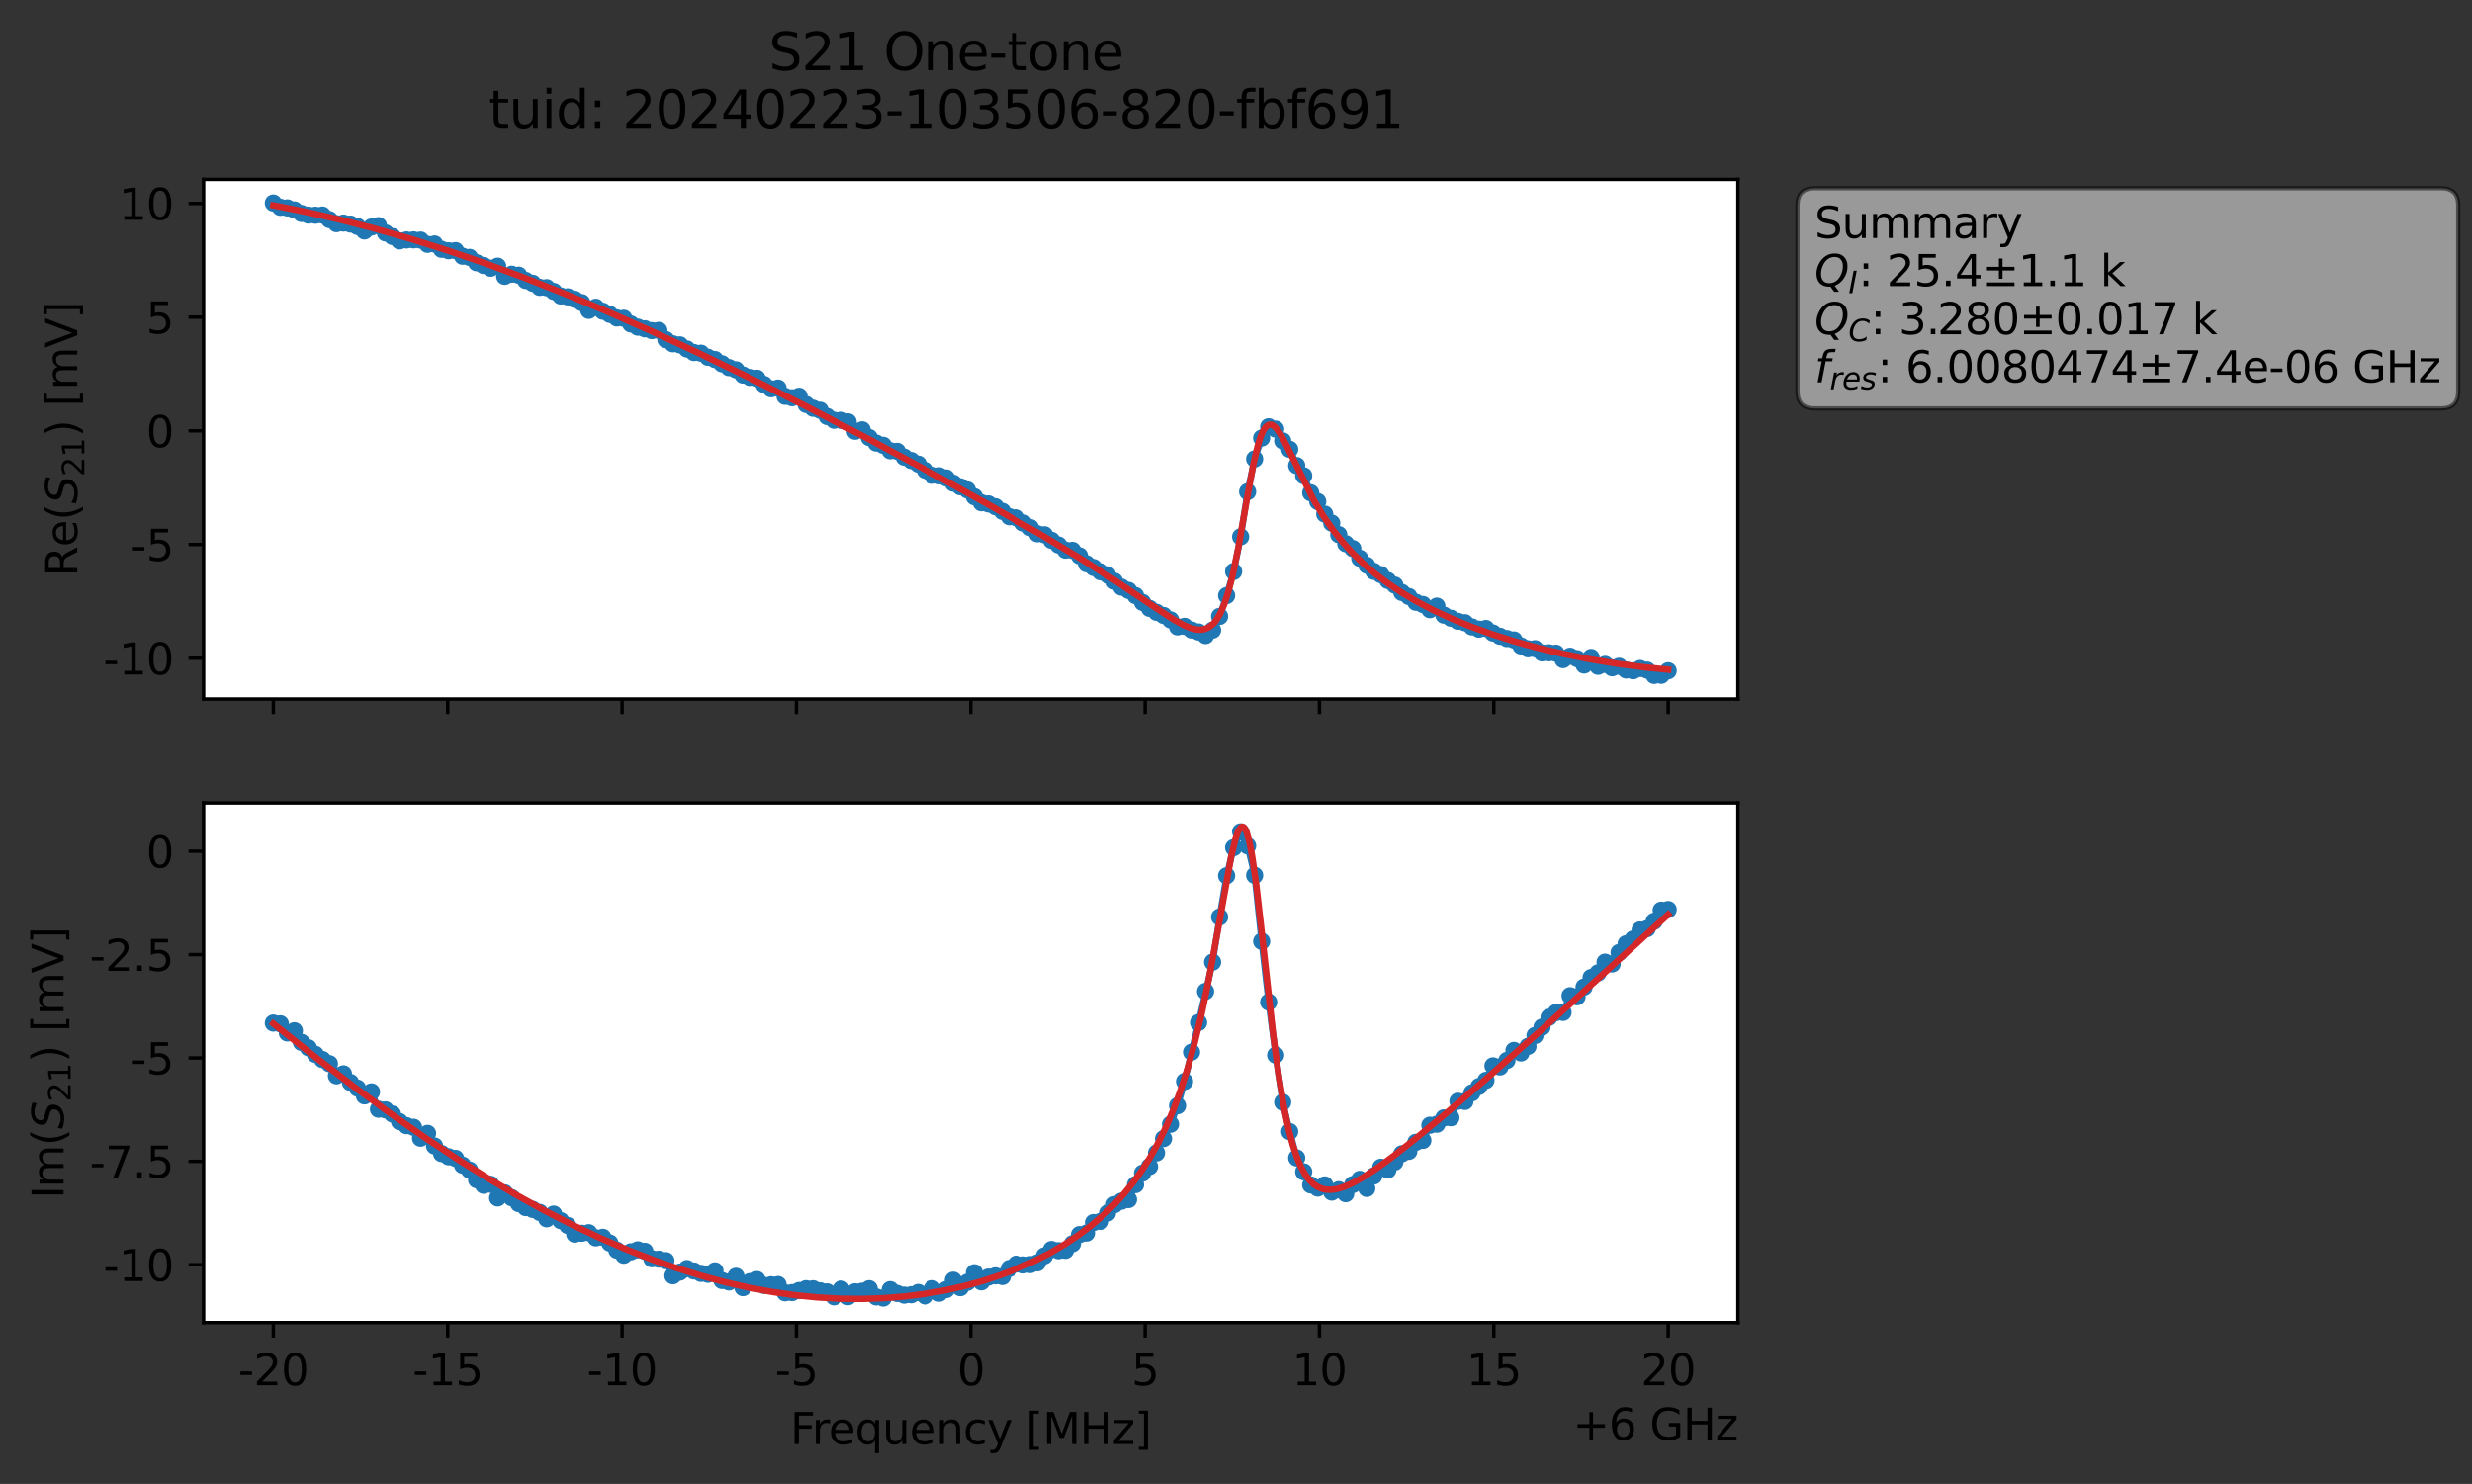 <?xml version="1.0" encoding="utf-8" standalone="no"?>
<!DOCTYPE svg PUBLIC "-//W3C//DTD SVG 1.1//EN"
  "http://www.w3.org/Graphics/SVG/1.1/DTD/svg11.dtd">
<svg xmlns:xlink="http://www.w3.org/1999/xlink" width="575.365pt" height="345.428pt" viewBox="0 0 575.365 345.428" xmlns="http://www.w3.org/2000/svg" version="1.1">
 <rect x="0" y="0" width="575.365" height="345.428" fill="#333333" stroke="none"/>
 <defs>
  <style type="text/css">*{stroke-linejoin: round; stroke-linecap: butt}</style>
 </defs>
 <g id="figure_1">
  <g id="patch_1">
   <path d="M 0 345.428 
L 575.365 345.428 
L 575.365 -0 
L 0 -0 
L 0 345.428 
z
" style="fill: none; opacity: 0"/>
  </g>
  <g id="axes_1">
   <g id="patch_2">
    <path d="M 47.389 162.72 
L 404.509 162.72 
L 404.509 41.76 
L 47.389 41.76 
z
" style="fill: #ffffff"/>
   </g>
   <g id="matplotlib.axis_1">
    <g id="xtick_1">
     <g id="line2d_1">
      <defs>
       <path id="m54264209a5" d="M 0 0 
L 0 3.5 
" style="stroke: #000000; stroke-width: 0.8"/>
      </defs>
      <g>
       <use xlink:href="#m54264209a5" x="63.622" y="162.72" style="stroke: #000000; stroke-width: 0.8"/>
      </g>
     </g>
    </g>
    <g id="xtick_2">
     <g id="line2d_2">
      <g>
       <use xlink:href="#m54264209a5" x="104.204" y="162.72" style="stroke: #000000; stroke-width: 0.8"/>
      </g>
     </g>
    </g>
    <g id="xtick_3">
     <g id="line2d_3">
      <g>
       <use xlink:href="#m54264209a5" x="144.785" y="162.72" style="stroke: #000000; stroke-width: 0.8"/>
      </g>
     </g>
    </g>
    <g id="xtick_4">
     <g id="line2d_4">
      <g>
       <use xlink:href="#m54264209a5" x="185.367" y="162.72" style="stroke: #000000; stroke-width: 0.8"/>
      </g>
     </g>
    </g>
    <g id="xtick_5">
     <g id="line2d_5">
      <g>
       <use xlink:href="#m54264209a5" x="225.949" y="162.72" style="stroke: #000000; stroke-width: 0.8"/>
      </g>
     </g>
    </g>
    <g id="xtick_6">
     <g id="line2d_6">
      <g>
       <use xlink:href="#m54264209a5" x="266.531" y="162.72" style="stroke: #000000; stroke-width: 0.8"/>
      </g>
     </g>
    </g>
    <g id="xtick_7">
     <g id="line2d_7">
      <g>
       <use xlink:href="#m54264209a5" x="307.113" y="162.72" style="stroke: #000000; stroke-width: 0.8"/>
      </g>
     </g>
    </g>
    <g id="xtick_8">
     <g id="line2d_8">
      <g>
       <use xlink:href="#m54264209a5" x="347.695" y="162.72" style="stroke: #000000; stroke-width: 0.8"/>
      </g>
     </g>
    </g>
    <g id="xtick_9">
     <g id="line2d_9">
      <g>
       <use xlink:href="#m54264209a5" x="388.276" y="162.72" style="stroke: #000000; stroke-width: 0.8"/>
      </g>
     </g>
    </g>
   </g>
   <g id="matplotlib.axis_2">
    <g id="ytick_1">
     <g id="line2d_10">
      <defs>
       <path id="mc834086f96" d="M 0 0 
L -3.5 0 
" style="stroke: #000000; stroke-width: 0.8"/>
      </defs>
      <g>
       <use xlink:href="#mc834086f96" x="47.389" y="153.211" style="stroke: #000000; stroke-width: 0.8"/>
      </g>
     </g>
     <g id="text_1">
      <!-- -10 -->
      <g transform="translate(24.056 157.01) scale(0.1 -0.1)">
       <defs>
        <path id="DejaVuSans-2d" d="M 313 2009 
L 1997 2009 
L 1997 1497 
L 313 1497 
L 313 2009 
z
" transform="scale(0.016)"/>
        <path id="DejaVuSans-31" d="M 794 531 
L 1825 531 
L 1825 4091 
L 703 3866 
L 703 4441 
L 1819 4666 
L 2450 4666 
L 2450 531 
L 3481 531 
L 3481 0 
L 794 0 
L 794 531 
z
" transform="scale(0.016)"/>
        <path id="DejaVuSans-30" d="M 2034 4250 
Q 1547 4250 1301 3770 
Q 1056 3291 1056 2328 
Q 1056 1369 1301 889 
Q 1547 409 2034 409 
Q 2525 409 2770 889 
Q 3016 1369 3016 2328 
Q 3016 3291 2770 3770 
Q 2525 4250 2034 4250 
z
M 2034 4750 
Q 2819 4750 3233 4129 
Q 3647 3509 3647 2328 
Q 3647 1150 3233 529 
Q 2819 -91 2034 -91 
Q 1250 -91 836 529 
Q 422 1150 422 2328 
Q 422 3509 836 4129 
Q 1250 4750 2034 4750 
z
" transform="scale(0.016)"/>
       </defs>
       <use xlink:href="#DejaVuSans-2d"/>
       <use xlink:href="#DejaVuSans-31" x="36.084"/>
       <use xlink:href="#DejaVuSans-30" x="99.707"/>
      </g>
     </g>
    </g>
    <g id="ytick_2">
     <g id="line2d_11">
      <g>
       <use xlink:href="#mc834086f96" x="47.389" y="126.749" style="stroke: #000000; stroke-width: 0.8"/>
      </g>
     </g>
     <g id="text_2">
      <!-- -5 -->
      <g transform="translate(30.419 130.548) scale(0.1 -0.1)">
       <defs>
        <path id="DejaVuSans-35" d="M 691 4666 
L 3169 4666 
L 3169 4134 
L 1269 4134 
L 1269 2991 
Q 1406 3038 1543 3061 
Q 1681 3084 1819 3084 
Q 2600 3084 3056 2656 
Q 3513 2228 3513 1497 
Q 3513 744 3044 326 
Q 2575 -91 1722 -91 
Q 1428 -91 1123 -41 
Q 819 9 494 109 
L 494 744 
Q 775 591 1075 516 
Q 1375 441 1709 441 
Q 2250 441 2565 725 
Q 2881 1009 2881 1497 
Q 2881 1984 2565 2268 
Q 2250 2553 1709 2553 
Q 1456 2553 1204 2497 
Q 953 2441 691 2322 
L 691 4666 
z
" transform="scale(0.016)"/>
       </defs>
       <use xlink:href="#DejaVuSans-2d"/>
       <use xlink:href="#DejaVuSans-35" x="36.084"/>
      </g>
     </g>
    </g>
    <g id="ytick_3">
     <g id="line2d_12">
      <g>
       <use xlink:href="#mc834086f96" x="47.389" y="100.286" style="stroke: #000000; stroke-width: 0.8"/>
      </g>
     </g>
     <g id="text_3">
      <!-- 0 -->
      <g transform="translate(34.027 104.086) scale(0.1 -0.1)">
       <use xlink:href="#DejaVuSans-30"/>
      </g>
     </g>
    </g>
    <g id="ytick_4">
     <g id="line2d_13">
      <g>
       <use xlink:href="#mc834086f96" x="47.389" y="73.824" style="stroke: #000000; stroke-width: 0.8"/>
      </g>
     </g>
     <g id="text_4">
      <!-- 5 -->
      <g transform="translate(34.027 77.623) scale(0.1 -0.1)">
       <use xlink:href="#DejaVuSans-35"/>
      </g>
     </g>
    </g>
    <g id="ytick_5">
     <g id="line2d_14">
      <g>
       <use xlink:href="#mc834086f96" x="47.389" y="47.362" style="stroke: #000000; stroke-width: 0.8"/>
      </g>
     </g>
     <g id="text_5">
      <!-- 10 -->
      <g transform="translate(27.664 51.161) scale(0.1 -0.1)">
       <use xlink:href="#DejaVuSans-31"/>
       <use xlink:href="#DejaVuSans-30" x="63.623"/>
      </g>
     </g>
    </g>
    <g id="text_6">
     <!-- Re$(S_{21})$ [mV] -->
     <g transform="translate(17.977 134.24) rotate(-90) scale(0.1 -0.1)">
      <defs>
       <path id="DejaVuSans-52" d="M 2841 2188 
Q 3044 2119 3236 1894 
Q 3428 1669 3622 1275 
L 4263 0 
L 3584 0 
L 2988 1197 
Q 2756 1666 2539 1819 
Q 2322 1972 1947 1972 
L 1259 1972 
L 1259 0 
L 628 0 
L 628 4666 
L 2053 4666 
Q 2853 4666 3247 4331 
Q 3641 3997 3641 3322 
Q 3641 2881 3436 2590 
Q 3231 2300 2841 2188 
z
M 1259 4147 
L 1259 2491 
L 2053 2491 
Q 2509 2491 2742 2702 
Q 2975 2913 2975 3322 
Q 2975 3731 2742 3939 
Q 2509 4147 2053 4147 
L 1259 4147 
z
" transform="scale(0.016)"/>
       <path id="DejaVuSans-65" d="M 3597 1894 
L 3597 1613 
L 953 1613 
Q 991 1019 1311 708 
Q 1631 397 2203 397 
Q 2534 397 2845 478 
Q 3156 559 3463 722 
L 3463 178 
Q 3153 47 2828 -22 
Q 2503 -91 2169 -91 
Q 1331 -91 842 396 
Q 353 884 353 1716 
Q 353 2575 817 3079 
Q 1281 3584 2069 3584 
Q 2775 3584 3186 3129 
Q 3597 2675 3597 1894 
z
M 3022 2063 
Q 3016 2534 2758 2815 
Q 2500 3097 2075 3097 
Q 1594 3097 1305 2825 
Q 1016 2553 972 2059 
L 3022 2063 
z
" transform="scale(0.016)"/>
       <path id="DejaVuSans-28" d="M 1984 4856 
Q 1566 4138 1362 3434 
Q 1159 2731 1159 2009 
Q 1159 1288 1364 580 
Q 1569 -128 1984 -844 
L 1484 -844 
Q 1016 -109 783 600 
Q 550 1309 550 2009 
Q 550 2706 781 3412 
Q 1013 4119 1484 4856 
L 1984 4856 
z
" transform="scale(0.016)"/>
       <path id="DejaVuSans-Oblique-53" d="M 3859 4513 
L 3738 3897 
Q 3422 4066 3111 4152 
Q 2800 4238 2509 4238 
Q 1944 4238 1609 3991 
Q 1275 3744 1275 3334 
Q 1275 3109 1398 2989 
Q 1522 2869 2034 2731 
L 2413 2638 
Q 3053 2472 3303 2217 
Q 3553 1963 3553 1503 
Q 3553 797 2998 353 
Q 2444 -91 1538 -91 
Q 1166 -91 791 -17 
Q 416 56 38 206 
L 166 856 
Q 513 641 861 531 
Q 1209 422 1556 422 
Q 2147 422 2503 684 
Q 2859 947 2859 1369 
Q 2859 1650 2717 1795 
Q 2575 1941 2106 2059 
L 1728 2156 
Q 1081 2325 845 2545 
Q 609 2766 609 3163 
Q 609 3859 1145 4304 
Q 1681 4750 2541 4750 
Q 2875 4750 3203 4690 
Q 3531 4631 3859 4513 
z
" transform="scale(0.016)"/>
       <path id="DejaVuSans-32" d="M 1228 531 
L 3431 531 
L 3431 0 
L 469 0 
L 469 531 
Q 828 903 1448 1529 
Q 2069 2156 2228 2338 
Q 2531 2678 2651 2914 
Q 2772 3150 2772 3378 
Q 2772 3750 2511 3984 
Q 2250 4219 1831 4219 
Q 1534 4219 1204 4116 
Q 875 4013 500 3803 
L 500 4441 
Q 881 4594 1212 4672 
Q 1544 4750 1819 4750 
Q 2544 4750 2975 4387 
Q 3406 4025 3406 3419 
Q 3406 3131 3298 2873 
Q 3191 2616 2906 2266 
Q 2828 2175 2409 1742 
Q 1991 1309 1228 531 
z
" transform="scale(0.016)"/>
       <path id="DejaVuSans-29" d="M 513 4856 
L 1013 4856 
Q 1481 4119 1714 3412 
Q 1947 2706 1947 2009 
Q 1947 1309 1714 600 
Q 1481 -109 1013 -844 
L 513 -844 
Q 928 -128 1133 580 
Q 1338 1288 1338 2009 
Q 1338 2731 1133 3434 
Q 928 4138 513 4856 
z
" transform="scale(0.016)"/>
       <path id="DejaVuSans-20" transform="scale(0.016)"/>
       <path id="DejaVuSans-5b" d="M 550 4863 
L 1875 4863 
L 1875 4416 
L 1125 4416 
L 1125 -397 
L 1875 -397 
L 1875 -844 
L 550 -844 
L 550 4863 
z
" transform="scale(0.016)"/>
       <path id="DejaVuSans-6d" d="M 3328 2828 
Q 3544 3216 3844 3400 
Q 4144 3584 4550 3584 
Q 5097 3584 5394 3201 
Q 5691 2819 5691 2113 
L 5691 0 
L 5113 0 
L 5113 2094 
Q 5113 2597 4934 2840 
Q 4756 3084 4391 3084 
Q 3944 3084 3684 2787 
Q 3425 2491 3425 1978 
L 3425 0 
L 2847 0 
L 2847 2094 
Q 2847 2600 2669 2842 
Q 2491 3084 2119 3084 
Q 1678 3084 1418 2786 
Q 1159 2488 1159 1978 
L 1159 0 
L 581 0 
L 581 3500 
L 1159 3500 
L 1159 2956 
Q 1356 3278 1631 3431 
Q 1906 3584 2284 3584 
Q 2666 3584 2933 3390 
Q 3200 3197 3328 2828 
z
" transform="scale(0.016)"/>
       <path id="DejaVuSans-56" d="M 1831 0 
L 50 4666 
L 709 4666 
L 2188 738 
L 3669 4666 
L 4325 4666 
L 2547 0 
L 1831 0 
z
" transform="scale(0.016)"/>
       <path id="DejaVuSans-5d" d="M 1947 4863 
L 1947 -844 
L 622 -844 
L 622 -397 
L 1369 -397 
L 1369 4416 
L 622 4416 
L 622 4863 
L 1947 4863 
z
" transform="scale(0.016)"/>
      </defs>
      <use xlink:href="#DejaVuSans-52" transform="translate(0 0.016)"/>
      <use xlink:href="#DejaVuSans-65" transform="translate(69.482 0.016)"/>
      <use xlink:href="#DejaVuSans-28" transform="translate(131.006 0.016)"/>
      <use xlink:href="#DejaVuSans-Oblique-53" transform="translate(170.02 0.016)"/>
      <use xlink:href="#DejaVuSans-32" transform="translate(233.496 -16.391) scale(0.7)"/>
      <use xlink:href="#DejaVuSans-31" transform="translate(278.032 -16.391) scale(0.7)"/>
      <use xlink:href="#DejaVuSans-29" transform="translate(325.303 0.016)"/>
      <use xlink:href="#DejaVuSans-20" transform="translate(364.316 0.016)"/>
      <use xlink:href="#DejaVuSans-5b" transform="translate(396.104 0.016)"/>
      <use xlink:href="#DejaVuSans-6d" transform="translate(435.117 0.016)"/>
      <use xlink:href="#DejaVuSans-56" transform="translate(532.529 0.016)"/>
      <use xlink:href="#DejaVuSans-5d" transform="translate(600.938 0.016)"/>
     </g>
    </g>
   </g>
   <g id="line2d_15">
    <path d="M 63.622 47.258 
L 65.253 48.253 
L 66.885 48.393 
L 68.516 48.871 
L 70.148 49.694 
L 71.779 50.076 
L 75.042 50.058 
L 78.305 52.065 
L 79.936 51.928 
L 81.568 52.158 
L 83.199 52.717 
L 84.83 53.763 
L 86.462 52.847 
L 88.093 52.527 
L 89.725 54.228 
L 91.356 55.064 
L 92.988 56.077 
L 94.619 55.854 
L 97.882 55.882 
L 99.513 56.871 
L 101.145 56.794 
L 102.776 58.033 
L 104.408 58.367 
L 106.039 58.34 
L 107.67 59.649 
L 109.302 59.916 
L 110.933 61.167 
L 114.196 62.447 
L 115.828 61.961 
L 117.459 64.326 
L 119.09 63.838 
L 120.722 64.064 
L 122.353 65.29 
L 123.985 65.945 
L 125.616 66.892 
L 127.248 66.97 
L 128.879 67.841 
L 130.51 68.898 
L 132.142 69.102 
L 133.773 69.683 
L 135.405 70.439 
L 137.036 72.248 
L 138.668 71.524 
L 140.299 72.447 
L 143.562 74.013 
L 145.193 74.089 
L 146.825 75.416 
L 148.456 76.157 
L 151.719 76.964 
L 153.35 76.91 
L 154.982 79.055 
L 156.613 80.028 
L 158.245 80.278 
L 161.508 82.064 
L 163.139 82.215 
L 164.77 83.167 
L 166.402 83.689 
L 169.665 85.578 
L 171.296 86.086 
L 172.928 87.306 
L 174.559 87.86 
L 176.19 88.046 
L 177.822 89.488 
L 179.453 90.503 
L 181.085 90.336 
L 182.716 92.26 
L 184.348 92.586 
L 185.979 92.241 
L 187.61 94.152 
L 189.242 95.038 
L 190.873 95.501 
L 192.505 96.955 
L 194.136 97.82 
L 195.768 97.83 
L 197.399 98.201 
L 199.03 100.382 
L 200.662 100.056 
L 202.293 101.84 
L 203.925 103.134 
L 205.556 103.659 
L 207.188 104.93 
L 208.819 105.062 
L 210.45 106.415 
L 213.713 108.039 
L 215.345 109.456 
L 216.976 110.632 
L 218.608 110.754 
L 220.239 111.246 
L 221.87 112.472 
L 225.133 114.048 
L 226.765 115.632 
L 228.396 117.029 
L 230.028 117.293 
L 231.659 117.952 
L 233.29 119.032 
L 234.922 120.282 
L 236.553 120.535 
L 239.816 122.818 
L 241.448 124.252 
L 243.079 124.484 
L 244.711 125.768 
L 247.973 128.061 
L 249.605 128.117 
L 251.236 129.385 
L 252.868 131.225 
L 254.499 132.105 
L 256.131 133.114 
L 257.762 133.814 
L 261.025 136.67 
L 262.656 137.426 
L 264.288 138.644 
L 265.919 140.223 
L 267.551 141.613 
L 269.182 142.532 
L 270.813 143.263 
L 272.445 144.3 
L 274.076 145.93 
L 275.708 145.804 
L 277.339 146.655 
L 278.971 147.114 
L 280.602 147.946 
L 282.233 146.682 
L 283.865 143.489 
L 285.496 138.631 
L 287.128 133.036 
L 288.759 124.954 
L 290.391 114.456 
L 292.022 106.828 
L 293.653 101.965 
L 295.285 99.343 
L 296.916 99.888 
L 298.548 102.617 
L 300.179 104.588 
L 301.811 108.376 
L 303.442 110.737 
L 305.073 114.718 
L 306.705 116.742 
L 308.336 119.668 
L 309.968 121.768 
L 311.599 124.451 
L 313.231 126.563 
L 314.862 127.697 
L 316.493 129.965 
L 318.125 131.582 
L 319.756 132.986 
L 321.388 133.768 
L 323.019 135.121 
L 324.651 136.199 
L 326.282 137.911 
L 327.913 138.854 
L 329.545 140.19 
L 331.176 140.712 
L 332.808 141.921 
L 334.439 141.092 
L 336.071 143.199 
L 339.333 144.626 
L 340.965 144.956 
L 342.596 145.928 
L 344.228 146.463 
L 345.859 146.302 
L 347.491 147.352 
L 349.122 148.112 
L 350.753 148.648 
L 352.385 148.97 
L 354.016 150.362 
L 355.648 151.029 
L 357.279 151.001 
L 358.911 151.978 
L 360.542 151.955 
L 362.173 152.052 
L 363.805 153.546 
L 365.436 152.759 
L 367.068 153.317 
L 368.699 154.808 
L 370.331 153.039 
L 371.962 155.106 
L 373.593 154.657 
L 375.225 155.444 
L 376.856 155.103 
L 378.488 155.966 
L 380.119 156.147 
L 381.751 155.615 
L 383.382 155.99 
L 385.013 157.222 
L 386.645 157.192 
L 388.276 156.146 
L 388.276 156.146 
" clip-path="url(#pad51c135c9)" style="fill: none; stroke: #1f77b4; stroke-width: 1.5; stroke-linecap: square"/>
    <defs>
     <path id="ma2cb9bcb8a" d="M 0 1.5 
C 0.398 1.5 0.779 1.342 1.061 1.061 
C 1.342 0.779 1.5 0.398 1.5 0 
C 1.5 -0.398 1.342 -0.779 1.061 -1.061 
C 0.779 -1.342 0.398 -1.5 0 -1.5 
C -0.398 -1.5 -0.779 -1.342 -1.061 -1.061 
C -1.342 -0.779 -1.5 -0.398 -1.5 0 
C -1.5 0.398 -1.342 0.779 -1.061 1.061 
C -0.779 1.342 -0.398 1.5 0 1.5 
z
" style="stroke: #1f77b4"/>
    </defs>
    <g clip-path="url(#pad51c135c9)">
     <use xlink:href="#ma2cb9bcb8a" x="63.622" y="47.258" style="fill: #1f77b4; stroke: #1f77b4"/>
     <use xlink:href="#ma2cb9bcb8a" x="65.253" y="48.253" style="fill: #1f77b4; stroke: #1f77b4"/>
     <use xlink:href="#ma2cb9bcb8a" x="66.885" y="48.393" style="fill: #1f77b4; stroke: #1f77b4"/>
     <use xlink:href="#ma2cb9bcb8a" x="68.516" y="48.871" style="fill: #1f77b4; stroke: #1f77b4"/>
     <use xlink:href="#ma2cb9bcb8a" x="70.148" y="49.694" style="fill: #1f77b4; stroke: #1f77b4"/>
     <use xlink:href="#ma2cb9bcb8a" x="71.779" y="50.076" style="fill: #1f77b4; stroke: #1f77b4"/>
     <use xlink:href="#ma2cb9bcb8a" x="73.41" y="50.099" style="fill: #1f77b4; stroke: #1f77b4"/>
     <use xlink:href="#ma2cb9bcb8a" x="75.042" y="50.058" style="fill: #1f77b4; stroke: #1f77b4"/>
     <use xlink:href="#ma2cb9bcb8a" x="76.673" y="51.115" style="fill: #1f77b4; stroke: #1f77b4"/>
     <use xlink:href="#ma2cb9bcb8a" x="78.305" y="52.065" style="fill: #1f77b4; stroke: #1f77b4"/>
     <use xlink:href="#ma2cb9bcb8a" x="79.936" y="51.928" style="fill: #1f77b4; stroke: #1f77b4"/>
     <use xlink:href="#ma2cb9bcb8a" x="81.568" y="52.158" style="fill: #1f77b4; stroke: #1f77b4"/>
     <use xlink:href="#ma2cb9bcb8a" x="83.199" y="52.717" style="fill: #1f77b4; stroke: #1f77b4"/>
     <use xlink:href="#ma2cb9bcb8a" x="84.83" y="53.763" style="fill: #1f77b4; stroke: #1f77b4"/>
     <use xlink:href="#ma2cb9bcb8a" x="86.462" y="52.847" style="fill: #1f77b4; stroke: #1f77b4"/>
     <use xlink:href="#ma2cb9bcb8a" x="88.093" y="52.527" style="fill: #1f77b4; stroke: #1f77b4"/>
     <use xlink:href="#ma2cb9bcb8a" x="89.725" y="54.228" style="fill: #1f77b4; stroke: #1f77b4"/>
     <use xlink:href="#ma2cb9bcb8a" x="91.356" y="55.064" style="fill: #1f77b4; stroke: #1f77b4"/>
     <use xlink:href="#ma2cb9bcb8a" x="92.988" y="56.077" style="fill: #1f77b4; stroke: #1f77b4"/>
     <use xlink:href="#ma2cb9bcb8a" x="94.619" y="55.854" style="fill: #1f77b4; stroke: #1f77b4"/>
     <use xlink:href="#ma2cb9bcb8a" x="96.25" y="55.834" style="fill: #1f77b4; stroke: #1f77b4"/>
     <use xlink:href="#ma2cb9bcb8a" x="97.882" y="55.882" style="fill: #1f77b4; stroke: #1f77b4"/>
     <use xlink:href="#ma2cb9bcb8a" x="99.513" y="56.871" style="fill: #1f77b4; stroke: #1f77b4"/>
     <use xlink:href="#ma2cb9bcb8a" x="101.145" y="56.794" style="fill: #1f77b4; stroke: #1f77b4"/>
     <use xlink:href="#ma2cb9bcb8a" x="102.776" y="58.033" style="fill: #1f77b4; stroke: #1f77b4"/>
     <use xlink:href="#ma2cb9bcb8a" x="104.408" y="58.367" style="fill: #1f77b4; stroke: #1f77b4"/>
     <use xlink:href="#ma2cb9bcb8a" x="106.039" y="58.34" style="fill: #1f77b4; stroke: #1f77b4"/>
     <use xlink:href="#ma2cb9bcb8a" x="107.67" y="59.649" style="fill: #1f77b4; stroke: #1f77b4"/>
     <use xlink:href="#ma2cb9bcb8a" x="109.302" y="59.916" style="fill: #1f77b4; stroke: #1f77b4"/>
     <use xlink:href="#ma2cb9bcb8a" x="110.933" y="61.167" style="fill: #1f77b4; stroke: #1f77b4"/>
     <use xlink:href="#ma2cb9bcb8a" x="112.565" y="61.807" style="fill: #1f77b4; stroke: #1f77b4"/>
     <use xlink:href="#ma2cb9bcb8a" x="114.196" y="62.447" style="fill: #1f77b4; stroke: #1f77b4"/>
     <use xlink:href="#ma2cb9bcb8a" x="115.828" y="61.961" style="fill: #1f77b4; stroke: #1f77b4"/>
     <use xlink:href="#ma2cb9bcb8a" x="117.459" y="64.326" style="fill: #1f77b4; stroke: #1f77b4"/>
     <use xlink:href="#ma2cb9bcb8a" x="119.09" y="63.838" style="fill: #1f77b4; stroke: #1f77b4"/>
     <use xlink:href="#ma2cb9bcb8a" x="120.722" y="64.064" style="fill: #1f77b4; stroke: #1f77b4"/>
     <use xlink:href="#ma2cb9bcb8a" x="122.353" y="65.29" style="fill: #1f77b4; stroke: #1f77b4"/>
     <use xlink:href="#ma2cb9bcb8a" x="123.985" y="65.945" style="fill: #1f77b4; stroke: #1f77b4"/>
     <use xlink:href="#ma2cb9bcb8a" x="125.616" y="66.892" style="fill: #1f77b4; stroke: #1f77b4"/>
     <use xlink:href="#ma2cb9bcb8a" x="127.248" y="66.97" style="fill: #1f77b4; stroke: #1f77b4"/>
     <use xlink:href="#ma2cb9bcb8a" x="128.879" y="67.841" style="fill: #1f77b4; stroke: #1f77b4"/>
     <use xlink:href="#ma2cb9bcb8a" x="130.51" y="68.898" style="fill: #1f77b4; stroke: #1f77b4"/>
     <use xlink:href="#ma2cb9bcb8a" x="132.142" y="69.102" style="fill: #1f77b4; stroke: #1f77b4"/>
     <use xlink:href="#ma2cb9bcb8a" x="133.773" y="69.683" style="fill: #1f77b4; stroke: #1f77b4"/>
     <use xlink:href="#ma2cb9bcb8a" x="135.405" y="70.439" style="fill: #1f77b4; stroke: #1f77b4"/>
     <use xlink:href="#ma2cb9bcb8a" x="137.036" y="72.248" style="fill: #1f77b4; stroke: #1f77b4"/>
     <use xlink:href="#ma2cb9bcb8a" x="138.668" y="71.524" style="fill: #1f77b4; stroke: #1f77b4"/>
     <use xlink:href="#ma2cb9bcb8a" x="140.299" y="72.447" style="fill: #1f77b4; stroke: #1f77b4"/>
     <use xlink:href="#ma2cb9bcb8a" x="141.93" y="73.184" style="fill: #1f77b4; stroke: #1f77b4"/>
     <use xlink:href="#ma2cb9bcb8a" x="143.562" y="74.013" style="fill: #1f77b4; stroke: #1f77b4"/>
     <use xlink:href="#ma2cb9bcb8a" x="145.193" y="74.089" style="fill: #1f77b4; stroke: #1f77b4"/>
     <use xlink:href="#ma2cb9bcb8a" x="146.825" y="75.416" style="fill: #1f77b4; stroke: #1f77b4"/>
     <use xlink:href="#ma2cb9bcb8a" x="148.456" y="76.157" style="fill: #1f77b4; stroke: #1f77b4"/>
     <use xlink:href="#ma2cb9bcb8a" x="150.088" y="76.539" style="fill: #1f77b4; stroke: #1f77b4"/>
     <use xlink:href="#ma2cb9bcb8a" x="151.719" y="76.964" style="fill: #1f77b4; stroke: #1f77b4"/>
     <use xlink:href="#ma2cb9bcb8a" x="153.35" y="76.91" style="fill: #1f77b4; stroke: #1f77b4"/>
     <use xlink:href="#ma2cb9bcb8a" x="154.982" y="79.055" style="fill: #1f77b4; stroke: #1f77b4"/>
     <use xlink:href="#ma2cb9bcb8a" x="156.613" y="80.028" style="fill: #1f77b4; stroke: #1f77b4"/>
     <use xlink:href="#ma2cb9bcb8a" x="158.245" y="80.278" style="fill: #1f77b4; stroke: #1f77b4"/>
     <use xlink:href="#ma2cb9bcb8a" x="159.876" y="81.234" style="fill: #1f77b4; stroke: #1f77b4"/>
     <use xlink:href="#ma2cb9bcb8a" x="161.508" y="82.064" style="fill: #1f77b4; stroke: #1f77b4"/>
     <use xlink:href="#ma2cb9bcb8a" x="163.139" y="82.215" style="fill: #1f77b4; stroke: #1f77b4"/>
     <use xlink:href="#ma2cb9bcb8a" x="164.77" y="83.167" style="fill: #1f77b4; stroke: #1f77b4"/>
     <use xlink:href="#ma2cb9bcb8a" x="166.402" y="83.689" style="fill: #1f77b4; stroke: #1f77b4"/>
     <use xlink:href="#ma2cb9bcb8a" x="168.033" y="84.684" style="fill: #1f77b4; stroke: #1f77b4"/>
     <use xlink:href="#ma2cb9bcb8a" x="169.665" y="85.578" style="fill: #1f77b4; stroke: #1f77b4"/>
     <use xlink:href="#ma2cb9bcb8a" x="171.296" y="86.086" style="fill: #1f77b4; stroke: #1f77b4"/>
     <use xlink:href="#ma2cb9bcb8a" x="172.928" y="87.306" style="fill: #1f77b4; stroke: #1f77b4"/>
     <use xlink:href="#ma2cb9bcb8a" x="174.559" y="87.86" style="fill: #1f77b4; stroke: #1f77b4"/>
     <use xlink:href="#ma2cb9bcb8a" x="176.19" y="88.046" style="fill: #1f77b4; stroke: #1f77b4"/>
     <use xlink:href="#ma2cb9bcb8a" x="177.822" y="89.488" style="fill: #1f77b4; stroke: #1f77b4"/>
     <use xlink:href="#ma2cb9bcb8a" x="179.453" y="90.503" style="fill: #1f77b4; stroke: #1f77b4"/>
     <use xlink:href="#ma2cb9bcb8a" x="181.085" y="90.336" style="fill: #1f77b4; stroke: #1f77b4"/>
     <use xlink:href="#ma2cb9bcb8a" x="182.716" y="92.26" style="fill: #1f77b4; stroke: #1f77b4"/>
     <use xlink:href="#ma2cb9bcb8a" x="184.348" y="92.586" style="fill: #1f77b4; stroke: #1f77b4"/>
     <use xlink:href="#ma2cb9bcb8a" x="185.979" y="92.241" style="fill: #1f77b4; stroke: #1f77b4"/>
     <use xlink:href="#ma2cb9bcb8a" x="187.61" y="94.152" style="fill: #1f77b4; stroke: #1f77b4"/>
     <use xlink:href="#ma2cb9bcb8a" x="189.242" y="95.038" style="fill: #1f77b4; stroke: #1f77b4"/>
     <use xlink:href="#ma2cb9bcb8a" x="190.873" y="95.501" style="fill: #1f77b4; stroke: #1f77b4"/>
     <use xlink:href="#ma2cb9bcb8a" x="192.505" y="96.955" style="fill: #1f77b4; stroke: #1f77b4"/>
     <use xlink:href="#ma2cb9bcb8a" x="194.136" y="97.82" style="fill: #1f77b4; stroke: #1f77b4"/>
     <use xlink:href="#ma2cb9bcb8a" x="195.768" y="97.83" style="fill: #1f77b4; stroke: #1f77b4"/>
     <use xlink:href="#ma2cb9bcb8a" x="197.399" y="98.201" style="fill: #1f77b4; stroke: #1f77b4"/>
     <use xlink:href="#ma2cb9bcb8a" x="199.03" y="100.382" style="fill: #1f77b4; stroke: #1f77b4"/>
     <use xlink:href="#ma2cb9bcb8a" x="200.662" y="100.056" style="fill: #1f77b4; stroke: #1f77b4"/>
     <use xlink:href="#ma2cb9bcb8a" x="202.293" y="101.84" style="fill: #1f77b4; stroke: #1f77b4"/>
     <use xlink:href="#ma2cb9bcb8a" x="203.925" y="103.134" style="fill: #1f77b4; stroke: #1f77b4"/>
     <use xlink:href="#ma2cb9bcb8a" x="205.556" y="103.659" style="fill: #1f77b4; stroke: #1f77b4"/>
     <use xlink:href="#ma2cb9bcb8a" x="207.188" y="104.93" style="fill: #1f77b4; stroke: #1f77b4"/>
     <use xlink:href="#ma2cb9bcb8a" x="208.819" y="105.062" style="fill: #1f77b4; stroke: #1f77b4"/>
     <use xlink:href="#ma2cb9bcb8a" x="210.45" y="106.415" style="fill: #1f77b4; stroke: #1f77b4"/>
     <use xlink:href="#ma2cb9bcb8a" x="212.082" y="107.202" style="fill: #1f77b4; stroke: #1f77b4"/>
     <use xlink:href="#ma2cb9bcb8a" x="213.713" y="108.039" style="fill: #1f77b4; stroke: #1f77b4"/>
     <use xlink:href="#ma2cb9bcb8a" x="215.345" y="109.456" style="fill: #1f77b4; stroke: #1f77b4"/>
     <use xlink:href="#ma2cb9bcb8a" x="216.976" y="110.632" style="fill: #1f77b4; stroke: #1f77b4"/>
     <use xlink:href="#ma2cb9bcb8a" x="218.608" y="110.754" style="fill: #1f77b4; stroke: #1f77b4"/>
     <use xlink:href="#ma2cb9bcb8a" x="220.239" y="111.246" style="fill: #1f77b4; stroke: #1f77b4"/>
     <use xlink:href="#ma2cb9bcb8a" x="221.87" y="112.472" style="fill: #1f77b4; stroke: #1f77b4"/>
     <use xlink:href="#ma2cb9bcb8a" x="223.502" y="113.318" style="fill: #1f77b4; stroke: #1f77b4"/>
     <use xlink:href="#ma2cb9bcb8a" x="225.133" y="114.048" style="fill: #1f77b4; stroke: #1f77b4"/>
     <use xlink:href="#ma2cb9bcb8a" x="226.765" y="115.632" style="fill: #1f77b4; stroke: #1f77b4"/>
     <use xlink:href="#ma2cb9bcb8a" x="228.396" y="117.029" style="fill: #1f77b4; stroke: #1f77b4"/>
     <use xlink:href="#ma2cb9bcb8a" x="230.028" y="117.293" style="fill: #1f77b4; stroke: #1f77b4"/>
     <use xlink:href="#ma2cb9bcb8a" x="231.659" y="117.952" style="fill: #1f77b4; stroke: #1f77b4"/>
     <use xlink:href="#ma2cb9bcb8a" x="233.29" y="119.032" style="fill: #1f77b4; stroke: #1f77b4"/>
     <use xlink:href="#ma2cb9bcb8a" x="234.922" y="120.282" style="fill: #1f77b4; stroke: #1f77b4"/>
     <use xlink:href="#ma2cb9bcb8a" x="236.553" y="120.535" style="fill: #1f77b4; stroke: #1f77b4"/>
     <use xlink:href="#ma2cb9bcb8a" x="238.185" y="121.721" style="fill: #1f77b4; stroke: #1f77b4"/>
     <use xlink:href="#ma2cb9bcb8a" x="239.816" y="122.818" style="fill: #1f77b4; stroke: #1f77b4"/>
     <use xlink:href="#ma2cb9bcb8a" x="241.448" y="124.252" style="fill: #1f77b4; stroke: #1f77b4"/>
     <use xlink:href="#ma2cb9bcb8a" x="243.079" y="124.484" style="fill: #1f77b4; stroke: #1f77b4"/>
     <use xlink:href="#ma2cb9bcb8a" x="244.711" y="125.768" style="fill: #1f77b4; stroke: #1f77b4"/>
     <use xlink:href="#ma2cb9bcb8a" x="246.342" y="126.861" style="fill: #1f77b4; stroke: #1f77b4"/>
     <use xlink:href="#ma2cb9bcb8a" x="247.973" y="128.061" style="fill: #1f77b4; stroke: #1f77b4"/>
     <use xlink:href="#ma2cb9bcb8a" x="249.605" y="128.117" style="fill: #1f77b4; stroke: #1f77b4"/>
     <use xlink:href="#ma2cb9bcb8a" x="251.236" y="129.385" style="fill: #1f77b4; stroke: #1f77b4"/>
     <use xlink:href="#ma2cb9bcb8a" x="252.868" y="131.225" style="fill: #1f77b4; stroke: #1f77b4"/>
     <use xlink:href="#ma2cb9bcb8a" x="254.499" y="132.105" style="fill: #1f77b4; stroke: #1f77b4"/>
     <use xlink:href="#ma2cb9bcb8a" x="256.131" y="133.114" style="fill: #1f77b4; stroke: #1f77b4"/>
     <use xlink:href="#ma2cb9bcb8a" x="257.762" y="133.814" style="fill: #1f77b4; stroke: #1f77b4"/>
     <use xlink:href="#ma2cb9bcb8a" x="259.393" y="135.292" style="fill: #1f77b4; stroke: #1f77b4"/>
     <use xlink:href="#ma2cb9bcb8a" x="261.025" y="136.67" style="fill: #1f77b4; stroke: #1f77b4"/>
     <use xlink:href="#ma2cb9bcb8a" x="262.656" y="137.426" style="fill: #1f77b4; stroke: #1f77b4"/>
     <use xlink:href="#ma2cb9bcb8a" x="264.288" y="138.644" style="fill: #1f77b4; stroke: #1f77b4"/>
     <use xlink:href="#ma2cb9bcb8a" x="265.919" y="140.223" style="fill: #1f77b4; stroke: #1f77b4"/>
     <use xlink:href="#ma2cb9bcb8a" x="267.551" y="141.613" style="fill: #1f77b4; stroke: #1f77b4"/>
     <use xlink:href="#ma2cb9bcb8a" x="269.182" y="142.532" style="fill: #1f77b4; stroke: #1f77b4"/>
     <use xlink:href="#ma2cb9bcb8a" x="270.813" y="143.263" style="fill: #1f77b4; stroke: #1f77b4"/>
     <use xlink:href="#ma2cb9bcb8a" x="272.445" y="144.3" style="fill: #1f77b4; stroke: #1f77b4"/>
     <use xlink:href="#ma2cb9bcb8a" x="274.076" y="145.93" style="fill: #1f77b4; stroke: #1f77b4"/>
     <use xlink:href="#ma2cb9bcb8a" x="275.708" y="145.804" style="fill: #1f77b4; stroke: #1f77b4"/>
     <use xlink:href="#ma2cb9bcb8a" x="277.339" y="146.655" style="fill: #1f77b4; stroke: #1f77b4"/>
     <use xlink:href="#ma2cb9bcb8a" x="278.971" y="147.114" style="fill: #1f77b4; stroke: #1f77b4"/>
     <use xlink:href="#ma2cb9bcb8a" x="280.602" y="147.946" style="fill: #1f77b4; stroke: #1f77b4"/>
     <use xlink:href="#ma2cb9bcb8a" x="282.233" y="146.682" style="fill: #1f77b4; stroke: #1f77b4"/>
     <use xlink:href="#ma2cb9bcb8a" x="283.865" y="143.489" style="fill: #1f77b4; stroke: #1f77b4"/>
     <use xlink:href="#ma2cb9bcb8a" x="285.496" y="138.631" style="fill: #1f77b4; stroke: #1f77b4"/>
     <use xlink:href="#ma2cb9bcb8a" x="287.128" y="133.036" style="fill: #1f77b4; stroke: #1f77b4"/>
     <use xlink:href="#ma2cb9bcb8a" x="288.759" y="124.954" style="fill: #1f77b4; stroke: #1f77b4"/>
     <use xlink:href="#ma2cb9bcb8a" x="290.391" y="114.456" style="fill: #1f77b4; stroke: #1f77b4"/>
     <use xlink:href="#ma2cb9bcb8a" x="292.022" y="106.828" style="fill: #1f77b4; stroke: #1f77b4"/>
     <use xlink:href="#ma2cb9bcb8a" x="293.653" y="101.965" style="fill: #1f77b4; stroke: #1f77b4"/>
     <use xlink:href="#ma2cb9bcb8a" x="295.285" y="99.343" style="fill: #1f77b4; stroke: #1f77b4"/>
     <use xlink:href="#ma2cb9bcb8a" x="296.916" y="99.888" style="fill: #1f77b4; stroke: #1f77b4"/>
     <use xlink:href="#ma2cb9bcb8a" x="298.548" y="102.617" style="fill: #1f77b4; stroke: #1f77b4"/>
     <use xlink:href="#ma2cb9bcb8a" x="300.179" y="104.588" style="fill: #1f77b4; stroke: #1f77b4"/>
     <use xlink:href="#ma2cb9bcb8a" x="301.811" y="108.376" style="fill: #1f77b4; stroke: #1f77b4"/>
     <use xlink:href="#ma2cb9bcb8a" x="303.442" y="110.737" style="fill: #1f77b4; stroke: #1f77b4"/>
     <use xlink:href="#ma2cb9bcb8a" x="305.073" y="114.718" style="fill: #1f77b4; stroke: #1f77b4"/>
     <use xlink:href="#ma2cb9bcb8a" x="306.705" y="116.742" style="fill: #1f77b4; stroke: #1f77b4"/>
     <use xlink:href="#ma2cb9bcb8a" x="308.336" y="119.668" style="fill: #1f77b4; stroke: #1f77b4"/>
     <use xlink:href="#ma2cb9bcb8a" x="309.968" y="121.768" style="fill: #1f77b4; stroke: #1f77b4"/>
     <use xlink:href="#ma2cb9bcb8a" x="311.599" y="124.451" style="fill: #1f77b4; stroke: #1f77b4"/>
     <use xlink:href="#ma2cb9bcb8a" x="313.231" y="126.563" style="fill: #1f77b4; stroke: #1f77b4"/>
     <use xlink:href="#ma2cb9bcb8a" x="314.862" y="127.697" style="fill: #1f77b4; stroke: #1f77b4"/>
     <use xlink:href="#ma2cb9bcb8a" x="316.493" y="129.965" style="fill: #1f77b4; stroke: #1f77b4"/>
     <use xlink:href="#ma2cb9bcb8a" x="318.125" y="131.582" style="fill: #1f77b4; stroke: #1f77b4"/>
     <use xlink:href="#ma2cb9bcb8a" x="319.756" y="132.986" style="fill: #1f77b4; stroke: #1f77b4"/>
     <use xlink:href="#ma2cb9bcb8a" x="321.388" y="133.768" style="fill: #1f77b4; stroke: #1f77b4"/>
     <use xlink:href="#ma2cb9bcb8a" x="323.019" y="135.121" style="fill: #1f77b4; stroke: #1f77b4"/>
     <use xlink:href="#ma2cb9bcb8a" x="324.651" y="136.199" style="fill: #1f77b4; stroke: #1f77b4"/>
     <use xlink:href="#ma2cb9bcb8a" x="326.282" y="137.911" style="fill: #1f77b4; stroke: #1f77b4"/>
     <use xlink:href="#ma2cb9bcb8a" x="327.913" y="138.854" style="fill: #1f77b4; stroke: #1f77b4"/>
     <use xlink:href="#ma2cb9bcb8a" x="329.545" y="140.19" style="fill: #1f77b4; stroke: #1f77b4"/>
     <use xlink:href="#ma2cb9bcb8a" x="331.176" y="140.712" style="fill: #1f77b4; stroke: #1f77b4"/>
     <use xlink:href="#ma2cb9bcb8a" x="332.808" y="141.921" style="fill: #1f77b4; stroke: #1f77b4"/>
     <use xlink:href="#ma2cb9bcb8a" x="334.439" y="141.092" style="fill: #1f77b4; stroke: #1f77b4"/>
     <use xlink:href="#ma2cb9bcb8a" x="336.071" y="143.199" style="fill: #1f77b4; stroke: #1f77b4"/>
     <use xlink:href="#ma2cb9bcb8a" x="337.702" y="143.911" style="fill: #1f77b4; stroke: #1f77b4"/>
     <use xlink:href="#ma2cb9bcb8a" x="339.333" y="144.626" style="fill: #1f77b4; stroke: #1f77b4"/>
     <use xlink:href="#ma2cb9bcb8a" x="340.965" y="144.956" style="fill: #1f77b4; stroke: #1f77b4"/>
     <use xlink:href="#ma2cb9bcb8a" x="342.596" y="145.928" style="fill: #1f77b4; stroke: #1f77b4"/>
     <use xlink:href="#ma2cb9bcb8a" x="344.228" y="146.463" style="fill: #1f77b4; stroke: #1f77b4"/>
     <use xlink:href="#ma2cb9bcb8a" x="345.859" y="146.302" style="fill: #1f77b4; stroke: #1f77b4"/>
     <use xlink:href="#ma2cb9bcb8a" x="347.491" y="147.352" style="fill: #1f77b4; stroke: #1f77b4"/>
     <use xlink:href="#ma2cb9bcb8a" x="349.122" y="148.112" style="fill: #1f77b4; stroke: #1f77b4"/>
     <use xlink:href="#ma2cb9bcb8a" x="350.753" y="148.648" style="fill: #1f77b4; stroke: #1f77b4"/>
     <use xlink:href="#ma2cb9bcb8a" x="352.385" y="148.97" style="fill: #1f77b4; stroke: #1f77b4"/>
     <use xlink:href="#ma2cb9bcb8a" x="354.016" y="150.362" style="fill: #1f77b4; stroke: #1f77b4"/>
     <use xlink:href="#ma2cb9bcb8a" x="355.648" y="151.029" style="fill: #1f77b4; stroke: #1f77b4"/>
     <use xlink:href="#ma2cb9bcb8a" x="357.279" y="151.001" style="fill: #1f77b4; stroke: #1f77b4"/>
     <use xlink:href="#ma2cb9bcb8a" x="358.911" y="151.978" style="fill: #1f77b4; stroke: #1f77b4"/>
     <use xlink:href="#ma2cb9bcb8a" x="360.542" y="151.955" style="fill: #1f77b4; stroke: #1f77b4"/>
     <use xlink:href="#ma2cb9bcb8a" x="362.173" y="152.052" style="fill: #1f77b4; stroke: #1f77b4"/>
     <use xlink:href="#ma2cb9bcb8a" x="363.805" y="153.546" style="fill: #1f77b4; stroke: #1f77b4"/>
     <use xlink:href="#ma2cb9bcb8a" x="365.436" y="152.759" style="fill: #1f77b4; stroke: #1f77b4"/>
     <use xlink:href="#ma2cb9bcb8a" x="367.068" y="153.317" style="fill: #1f77b4; stroke: #1f77b4"/>
     <use xlink:href="#ma2cb9bcb8a" x="368.699" y="154.808" style="fill: #1f77b4; stroke: #1f77b4"/>
     <use xlink:href="#ma2cb9bcb8a" x="370.331" y="153.039" style="fill: #1f77b4; stroke: #1f77b4"/>
     <use xlink:href="#ma2cb9bcb8a" x="371.962" y="155.106" style="fill: #1f77b4; stroke: #1f77b4"/>
     <use xlink:href="#ma2cb9bcb8a" x="373.593" y="154.657" style="fill: #1f77b4; stroke: #1f77b4"/>
     <use xlink:href="#ma2cb9bcb8a" x="375.225" y="155.444" style="fill: #1f77b4; stroke: #1f77b4"/>
     <use xlink:href="#ma2cb9bcb8a" x="376.856" y="155.103" style="fill: #1f77b4; stroke: #1f77b4"/>
     <use xlink:href="#ma2cb9bcb8a" x="378.488" y="155.966" style="fill: #1f77b4; stroke: #1f77b4"/>
     <use xlink:href="#ma2cb9bcb8a" x="380.119" y="156.147" style="fill: #1f77b4; stroke: #1f77b4"/>
     <use xlink:href="#ma2cb9bcb8a" x="381.751" y="155.615" style="fill: #1f77b4; stroke: #1f77b4"/>
     <use xlink:href="#ma2cb9bcb8a" x="383.382" y="155.99" style="fill: #1f77b4; stroke: #1f77b4"/>
     <use xlink:href="#ma2cb9bcb8a" x="385.013" y="157.222" style="fill: #1f77b4; stroke: #1f77b4"/>
     <use xlink:href="#ma2cb9bcb8a" x="386.645" y="157.192" style="fill: #1f77b4; stroke: #1f77b4"/>
     <use xlink:href="#ma2cb9bcb8a" x="388.276" y="156.146" style="fill: #1f77b4; stroke: #1f77b4"/>
    </g>
   </g>
   <g id="line2d_16">
    <path d="M 63.622 47.809 
L 71.421 49.37 
L 79.221 51.157 
L 87.345 53.251 
L 95.47 55.576 
L 103.919 58.227 
L 112.694 61.221 
L 121.793 64.57 
L 131.218 68.283 
L 140.967 72.365 
L 151.366 76.965 
L 162.416 82.101 
L 174.44 87.942 
L 187.439 94.507 
L 201.738 101.98 
L 217.012 110.212 
L 231.311 118.164 
L 242.686 124.727 
L 251.785 130.22 
L 259.584 135.189 
L 267.709 140.647 
L 273.234 144.27 
L 275.508 145.527 
L 277.133 146.209 
L 278.433 146.539 
L 279.408 146.605 
L 280.383 146.459 
L 281.358 146.038 
L 282.333 145.261 
L 282.983 144.499 
L 283.958 142.911 
L 284.933 140.688 
L 285.908 137.725 
L 286.883 133.954 
L 288.183 127.702 
L 290.133 116.641 
L 291.757 107.895 
L 292.732 103.79 
L 293.382 101.719 
L 294.032 100.218 
L 294.682 99.273 
L 295.332 98.844 
L 295.982 98.865 
L 296.632 99.266 
L 297.282 99.972 
L 298.257 101.452 
L 299.557 103.914 
L 305.732 116.334 
L 308.006 120.105 
L 310.281 123.386 
L 312.556 126.249 
L 314.831 128.764 
L 317.431 131.291 
L 320.031 133.518 
L 322.955 135.736 
L 326.205 137.914 
L 329.78 140.03 
L 333.68 142.072 
L 337.905 144.029 
L 342.454 145.893 
L 347.329 147.655 
L 352.529 149.307 
L 358.053 150.836 
L 363.903 152.228 
L 370.077 153.468 
L 376.577 154.536 
L 383.077 155.376 
L 388.276 155.891 
L 388.276 155.891 
" clip-path="url(#pad51c135c9)" style="fill: none; stroke: #d62728; stroke-width: 1.5; stroke-linecap: square"/>
   </g>
   <g id="patch_3">
    <path d="M 47.389 162.72 
L 47.389 41.76 
" style="fill: none; stroke: #000000; stroke-width: 0.8; stroke-linejoin: miter; stroke-linecap: square"/>
   </g>
   <g id="patch_4">
    <path d="M 404.509 162.72 
L 404.509 41.76 
" style="fill: none; stroke: #000000; stroke-width: 0.8; stroke-linejoin: miter; stroke-linecap: square"/>
   </g>
   <g id="patch_5">
    <path d="M 47.389 162.72 
L 404.509 162.72 
" style="fill: none; stroke: #000000; stroke-width: 0.8; stroke-linejoin: miter; stroke-linecap: square"/>
   </g>
   <g id="patch_6">
    <path d="M 47.389 41.76 
L 404.509 41.76 
" style="fill: none; stroke: #000000; stroke-width: 0.8; stroke-linejoin: miter; stroke-linecap: square"/>
   </g>
   <g id="text_7">
    <g id="patch_7">
     <path d="M 422.365 95.08 
L 568.165 95.08 
Q 572.165 95.08 572.165 91.08 
L 572.165 47.808 
Q 572.165 43.808 568.165 43.808 
L 422.365 43.808 
Q 418.365 43.808 418.365 47.808 
L 418.365 91.08 
Q 418.365 95.08 422.365 95.08 
z
" style="fill: #ffffff; opacity: 0.5; stroke: #000000; stroke-linejoin: miter"/>
    </g>
    <!-- Summary -->
    <g transform="translate(422.365 55.406) scale(0.1 -0.1)">
     <defs>
      <path id="DejaVuSans-53" d="M 3425 4513 
L 3425 3897 
Q 3066 4069 2747 4153 
Q 2428 4238 2131 4238 
Q 1616 4238 1336 4038 
Q 1056 3838 1056 3469 
Q 1056 3159 1242 3001 
Q 1428 2844 1947 2747 
L 2328 2669 
Q 3034 2534 3370 2195 
Q 3706 1856 3706 1288 
Q 3706 609 3251 259 
Q 2797 -91 1919 -91 
Q 1588 -91 1214 -16 
Q 841 59 441 206 
L 441 856 
Q 825 641 1194 531 
Q 1563 422 1919 422 
Q 2459 422 2753 634 
Q 3047 847 3047 1241 
Q 3047 1584 2836 1778 
Q 2625 1972 2144 2069 
L 1759 2144 
Q 1053 2284 737 2584 
Q 422 2884 422 3419 
Q 422 4038 858 4394 
Q 1294 4750 2059 4750 
Q 2388 4750 2728 4690 
Q 3069 4631 3425 4513 
z
" transform="scale(0.016)"/>
      <path id="DejaVuSans-75" d="M 544 1381 
L 544 3500 
L 1119 3500 
L 1119 1403 
Q 1119 906 1312 657 
Q 1506 409 1894 409 
Q 2359 409 2629 706 
Q 2900 1003 2900 1516 
L 2900 3500 
L 3475 3500 
L 3475 0 
L 2900 0 
L 2900 538 
Q 2691 219 2414 64 
Q 2138 -91 1772 -91 
Q 1169 -91 856 284 
Q 544 659 544 1381 
z
M 1991 3584 
L 1991 3584 
z
" transform="scale(0.016)"/>
      <path id="DejaVuSans-61" d="M 2194 1759 
Q 1497 1759 1228 1600 
Q 959 1441 959 1056 
Q 959 750 1161 570 
Q 1363 391 1709 391 
Q 2188 391 2477 730 
Q 2766 1069 2766 1631 
L 2766 1759 
L 2194 1759 
z
M 3341 1997 
L 3341 0 
L 2766 0 
L 2766 531 
Q 2569 213 2275 61 
Q 1981 -91 1556 -91 
Q 1019 -91 701 211 
Q 384 513 384 1019 
Q 384 1609 779 1909 
Q 1175 2209 1959 2209 
L 2766 2209 
L 2766 2266 
Q 2766 2663 2505 2880 
Q 2244 3097 1772 3097 
Q 1472 3097 1187 3025 
Q 903 2953 641 2809 
L 641 3341 
Q 956 3463 1253 3523 
Q 1550 3584 1831 3584 
Q 2591 3584 2966 3190 
Q 3341 2797 3341 1997 
z
" transform="scale(0.016)"/>
      <path id="DejaVuSans-72" d="M 2631 2963 
Q 2534 3019 2420 3045 
Q 2306 3072 2169 3072 
Q 1681 3072 1420 2755 
Q 1159 2438 1159 1844 
L 1159 0 
L 581 0 
L 581 3500 
L 1159 3500 
L 1159 2956 
Q 1341 3275 1631 3429 
Q 1922 3584 2338 3584 
Q 2397 3584 2469 3576 
Q 2541 3569 2628 3553 
L 2631 2963 
z
" transform="scale(0.016)"/>
      <path id="DejaVuSans-79" d="M 2059 -325 
Q 1816 -950 1584 -1140 
Q 1353 -1331 966 -1331 
L 506 -1331 
L 506 -850 
L 844 -850 
Q 1081 -850 1212 -737 
Q 1344 -625 1503 -206 
L 1606 56 
L 191 3500 
L 800 3500 
L 1894 763 
L 2988 3500 
L 3597 3500 
L 2059 -325 
z
" transform="scale(0.016)"/>
     </defs>
     <use xlink:href="#DejaVuSans-53"/>
     <use xlink:href="#DejaVuSans-75" x="63.477"/>
     <use xlink:href="#DejaVuSans-6d" x="126.855"/>
     <use xlink:href="#DejaVuSans-6d" x="224.268"/>
     <use xlink:href="#DejaVuSans-61" x="321.68"/>
     <use xlink:href="#DejaVuSans-72" x="382.959"/>
     <use xlink:href="#DejaVuSans-79" x="424.072"/>
    </g>
    <!-- $Q_I$: 25.4$\pm$1.1 k -->
    <g transform="translate(422.365 66.604) scale(0.1 -0.1)">
     <defs>
      <path id="DejaVuSans-Oblique-51" d="M 2309 -84 
Q 2275 -88 2237 -89 
Q 2200 -91 2125 -91 
Q 1250 -91 756 411 
Q 263 913 263 1797 
Q 263 2319 452 2844 
Q 641 3369 978 3788 
Q 1369 4269 1858 4509 
Q 2347 4750 2938 4750 
Q 3794 4750 4287 4245 
Q 4781 3741 4781 2869 
Q 4781 1928 4265 1147 
Q 3750 366 2919 44 
L 3553 -825 
L 2847 -825 
L 2309 -84 
z
M 2919 4238 
Q 2400 4238 2003 3986 
Q 1606 3734 1313 3219 
Q 1125 2891 1026 2522 
Q 928 2153 928 1778 
Q 928 1128 1239 775 
Q 1550 422 2119 422 
Q 2631 422 3032 676 
Q 3434 931 3719 1434 
Q 3909 1772 4009 2142 
Q 4109 2513 4109 2881 
Q 4109 3528 3796 3883 
Q 3484 4238 2919 4238 
z
" transform="scale(0.016)"/>
      <path id="DejaVuSans-Oblique-49" d="M 1081 4666 
L 1716 4666 
L 806 0 
L 172 0 
L 1081 4666 
z
" transform="scale(0.016)"/>
      <path id="DejaVuSans-3a" d="M 750 794 
L 1409 794 
L 1409 0 
L 750 0 
L 750 794 
z
M 750 3309 
L 1409 3309 
L 1409 2516 
L 750 2516 
L 750 3309 
z
" transform="scale(0.016)"/>
      <path id="DejaVuSans-2e" d="M 684 794 
L 1344 794 
L 1344 0 
L 684 0 
L 684 794 
z
" transform="scale(0.016)"/>
      <path id="DejaVuSans-34" d="M 2419 4116 
L 825 1625 
L 2419 1625 
L 2419 4116 
z
M 2253 4666 
L 3047 4666 
L 3047 1625 
L 3713 1625 
L 3713 1100 
L 3047 1100 
L 3047 0 
L 2419 0 
L 2419 1100 
L 313 1100 
L 313 1709 
L 2253 4666 
z
" transform="scale(0.016)"/>
      <path id="DejaVuSans-b1" d="M 2944 4013 
L 2944 2803 
L 4684 2803 
L 4684 2272 
L 2944 2272 
L 2944 1063 
L 2419 1063 
L 2419 2272 
L 678 2272 
L 678 2803 
L 2419 2803 
L 2419 4013 
L 2944 4013 
z
M 678 531 
L 4684 531 
L 4684 0 
L 678 0 
L 678 531 
z
" transform="scale(0.016)"/>
      <path id="DejaVuSans-6b" d="M 581 4863 
L 1159 4863 
L 1159 1991 
L 2875 3500 
L 3609 3500 
L 1753 1863 
L 3688 0 
L 2938 0 
L 1159 1709 
L 1159 0 
L 581 0 
L 581 4863 
z
" transform="scale(0.016)"/>
     </defs>
     <use xlink:href="#DejaVuSans-Oblique-51" transform="translate(0 0.016)"/>
     <use xlink:href="#DejaVuSans-Oblique-49" transform="translate(78.711 -16.391) scale(0.7)"/>
     <use xlink:href="#DejaVuSans-3a" transform="translate(102.09 0.016)"/>
     <use xlink:href="#DejaVuSans-20" transform="translate(135.781 0.016)"/>
     <use xlink:href="#DejaVuSans-32" transform="translate(167.568 0.016)"/>
     <use xlink:href="#DejaVuSans-35" transform="translate(231.191 0.016)"/>
     <use xlink:href="#DejaVuSans-2e" transform="translate(294.814 0.016)"/>
     <use xlink:href="#DejaVuSans-34" transform="translate(326.602 0.016)"/>
     <use xlink:href="#DejaVuSans-b1" transform="translate(390.225 0.016)"/>
     <use xlink:href="#DejaVuSans-31" transform="translate(474.014 0.016)"/>
     <use xlink:href="#DejaVuSans-2e" transform="translate(537.637 0.016)"/>
     <use xlink:href="#DejaVuSans-31" transform="translate(569.424 0.016)"/>
     <use xlink:href="#DejaVuSans-20" transform="translate(633.047 0.016)"/>
     <use xlink:href="#DejaVuSans-6b" transform="translate(664.834 0.016)"/>
    </g>
    <!-- $Q_C$: 3.280$\pm$0.017 k -->
    <g transform="translate(422.365 77.802) scale(0.1 -0.1)">
     <defs>
      <path id="DejaVuSans-Oblique-43" d="M 4447 4306 
L 4319 3641 
Q 4019 3944 3683 4091 
Q 3347 4238 2956 4238 
Q 2422 4238 2017 3981 
Q 1613 3725 1319 3200 
Q 1131 2863 1032 2486 
Q 934 2109 934 1728 
Q 934 1091 1264 756 
Q 1594 422 2222 422 
Q 2656 422 3056 561 
Q 3456 700 3834 978 
L 3688 231 
Q 3316 72 2936 -9 
Q 2556 -91 2175 -91 
Q 1278 -91 773 396 
Q 269 884 269 1753 
Q 269 2309 461 2846 
Q 653 3384 1013 3828 
Q 1394 4300 1883 4525 
Q 2372 4750 3022 4750 
Q 3422 4750 3780 4639 
Q 4138 4528 4447 4306 
z
" transform="scale(0.016)"/>
      <path id="DejaVuSans-33" d="M 2597 2516 
Q 3050 2419 3304 2112 
Q 3559 1806 3559 1356 
Q 3559 666 3084 287 
Q 2609 -91 1734 -91 
Q 1441 -91 1130 -33 
Q 819 25 488 141 
L 488 750 
Q 750 597 1062 519 
Q 1375 441 1716 441 
Q 2309 441 2620 675 
Q 2931 909 2931 1356 
Q 2931 1769 2642 2001 
Q 2353 2234 1838 2234 
L 1294 2234 
L 1294 2753 
L 1863 2753 
Q 2328 2753 2575 2939 
Q 2822 3125 2822 3475 
Q 2822 3834 2567 4026 
Q 2313 4219 1838 4219 
Q 1578 4219 1281 4162 
Q 984 4106 628 3988 
L 628 4550 
Q 988 4650 1302 4700 
Q 1616 4750 1894 4750 
Q 2613 4750 3031 4423 
Q 3450 4097 3450 3541 
Q 3450 3153 3228 2886 
Q 3006 2619 2597 2516 
z
" transform="scale(0.016)"/>
      <path id="DejaVuSans-38" d="M 2034 2216 
Q 1584 2216 1326 1975 
Q 1069 1734 1069 1313 
Q 1069 891 1326 650 
Q 1584 409 2034 409 
Q 2484 409 2743 651 
Q 3003 894 3003 1313 
Q 3003 1734 2745 1975 
Q 2488 2216 2034 2216 
z
M 1403 2484 
Q 997 2584 770 2862 
Q 544 3141 544 3541 
Q 544 4100 942 4425 
Q 1341 4750 2034 4750 
Q 2731 4750 3128 4425 
Q 3525 4100 3525 3541 
Q 3525 3141 3298 2862 
Q 3072 2584 2669 2484 
Q 3125 2378 3379 2068 
Q 3634 1759 3634 1313 
Q 3634 634 3220 271 
Q 2806 -91 2034 -91 
Q 1263 -91 848 271 
Q 434 634 434 1313 
Q 434 1759 690 2068 
Q 947 2378 1403 2484 
z
M 1172 3481 
Q 1172 3119 1398 2916 
Q 1625 2713 2034 2713 
Q 2441 2713 2670 2916 
Q 2900 3119 2900 3481 
Q 2900 3844 2670 4047 
Q 2441 4250 2034 4250 
Q 1625 4250 1398 4047 
Q 1172 3844 1172 3481 
z
" transform="scale(0.016)"/>
      <path id="DejaVuSans-37" d="M 525 4666 
L 3525 4666 
L 3525 4397 
L 1831 0 
L 1172 0 
L 2766 4134 
L 525 4134 
L 525 4666 
z
" transform="scale(0.016)"/>
     </defs>
     <use xlink:href="#DejaVuSans-Oblique-51" transform="translate(0 0.016)"/>
     <use xlink:href="#DejaVuSans-Oblique-43" transform="translate(78.711 -16.391) scale(0.7)"/>
     <use xlink:href="#DejaVuSans-3a" transform="translate(130.322 0.016)"/>
     <use xlink:href="#DejaVuSans-20" transform="translate(164.014 0.016)"/>
     <use xlink:href="#DejaVuSans-33" transform="translate(195.801 0.016)"/>
     <use xlink:href="#DejaVuSans-2e" transform="translate(259.424 0.016)"/>
     <use xlink:href="#DejaVuSans-32" transform="translate(285.711 0.016)"/>
     <use xlink:href="#DejaVuSans-38" transform="translate(349.334 0.016)"/>
     <use xlink:href="#DejaVuSans-30" transform="translate(412.957 0.016)"/>
     <use xlink:href="#DejaVuSans-b1" transform="translate(476.58 0.016)"/>
     <use xlink:href="#DejaVuSans-30" transform="translate(560.369 0.016)"/>
     <use xlink:href="#DejaVuSans-2e" transform="translate(623.992 0.016)"/>
     <use xlink:href="#DejaVuSans-30" transform="translate(655.779 0.016)"/>
     <use xlink:href="#DejaVuSans-31" transform="translate(719.402 0.016)"/>
     <use xlink:href="#DejaVuSans-37" transform="translate(783.025 0.016)"/>
     <use xlink:href="#DejaVuSans-20" transform="translate(846.648 0.016)"/>
     <use xlink:href="#DejaVuSans-6b" transform="translate(878.436 0.016)"/>
    </g>
    <!-- $f_{res}$: 6.0080474$\pm$7.4e-06 GHz -->
    <g transform="translate(422.365 89) scale(0.1 -0.1)">
     <defs>
      <path id="DejaVuSans-Oblique-66" d="M 3059 4863 
L 2969 4384 
L 2419 4384 
Q 2106 4384 1964 4261 
Q 1822 4138 1753 3809 
L 1691 3500 
L 2638 3500 
L 2553 3053 
L 1606 3053 
L 1013 0 
L 434 0 
L 1031 3053 
L 481 3053 
L 563 3500 
L 1113 3500 
L 1159 3744 
Q 1278 4363 1576 4613 
Q 1875 4863 2516 4863 
L 3059 4863 
z
" transform="scale(0.016)"/>
      <path id="DejaVuSans-Oblique-72" d="M 2853 2969 
Q 2766 3016 2653 3041 
Q 2541 3066 2413 3066 
Q 1953 3066 1609 2717 
Q 1266 2369 1153 1784 
L 800 0 
L 225 0 
L 909 3500 
L 1484 3500 
L 1375 2956 
Q 1603 3259 1920 3421 
Q 2238 3584 2597 3584 
Q 2691 3584 2781 3573 
Q 2872 3563 2963 3538 
L 2853 2969 
z
" transform="scale(0.016)"/>
      <path id="DejaVuSans-Oblique-65" d="M 3078 2063 
Q 3088 2113 3092 2166 
Q 3097 2219 3097 2272 
Q 3097 2653 2873 2875 
Q 2650 3097 2266 3097 
Q 1838 3097 1509 2826 
Q 1181 2556 1013 2059 
L 3078 2063 
z
M 3578 1613 
L 903 1613 
Q 884 1494 878 1425 
Q 872 1356 872 1306 
Q 872 872 1139 634 
Q 1406 397 1894 397 
Q 2269 397 2603 481 
Q 2938 566 3225 728 
L 3116 159 
Q 2806 34 2476 -28 
Q 2147 -91 1806 -91 
Q 1078 -91 686 257 
Q 294 606 294 1247 
Q 294 1794 489 2264 
Q 684 2734 1063 3103 
Q 1306 3334 1642 3459 
Q 1978 3584 2356 3584 
Q 2950 3584 3301 3228 
Q 3653 2872 3653 2272 
Q 3653 2128 3634 1964 
Q 3616 1800 3578 1613 
z
" transform="scale(0.016)"/>
      <path id="DejaVuSans-Oblique-73" d="M 3200 3397 
L 3091 2853 
Q 2863 2978 2609 3040 
Q 2356 3103 2088 3103 
Q 1634 3103 1373 2948 
Q 1113 2794 1113 2528 
Q 1113 2219 1719 2053 
Q 1766 2041 1788 2034 
L 1972 1978 
Q 2547 1819 2739 1644 
Q 2931 1469 2931 1166 
Q 2931 609 2489 259 
Q 2047 -91 1331 -91 
Q 1053 -91 747 -37 
Q 441 16 72 128 
L 184 722 
Q 500 559 806 475 
Q 1113 391 1394 391 
Q 1816 391 2080 572 
Q 2344 753 2344 1031 
Q 2344 1331 1650 1516 
L 1591 1531 
L 1394 1581 
Q 956 1697 753 1886 
Q 550 2075 550 2369 
Q 550 2928 970 3256 
Q 1391 3584 2113 3584 
Q 2397 3584 2667 3537 
Q 2938 3491 3200 3397 
z
" transform="scale(0.016)"/>
      <path id="DejaVuSans-36" d="M 2113 2584 
Q 1688 2584 1439 2293 
Q 1191 2003 1191 1497 
Q 1191 994 1439 701 
Q 1688 409 2113 409 
Q 2538 409 2786 701 
Q 3034 994 3034 1497 
Q 3034 2003 2786 2293 
Q 2538 2584 2113 2584 
z
M 3366 4563 
L 3366 3988 
Q 3128 4100 2886 4159 
Q 2644 4219 2406 4219 
Q 1781 4219 1451 3797 
Q 1122 3375 1075 2522 
Q 1259 2794 1537 2939 
Q 1816 3084 2150 3084 
Q 2853 3084 3261 2657 
Q 3669 2231 3669 1497 
Q 3669 778 3244 343 
Q 2819 -91 2113 -91 
Q 1303 -91 875 529 
Q 447 1150 447 2328 
Q 447 3434 972 4092 
Q 1497 4750 2381 4750 
Q 2619 4750 2861 4703 
Q 3103 4656 3366 4563 
z
" transform="scale(0.016)"/>
      <path id="DejaVuSans-47" d="M 3809 666 
L 3809 1919 
L 2778 1919 
L 2778 2438 
L 4434 2438 
L 4434 434 
Q 4069 175 3628 42 
Q 3188 -91 2688 -91 
Q 1594 -91 976 548 
Q 359 1188 359 2328 
Q 359 3472 976 4111 
Q 1594 4750 2688 4750 
Q 3144 4750 3555 4637 
Q 3966 4525 4313 4306 
L 4313 3634 
Q 3963 3931 3569 4081 
Q 3175 4231 2741 4231 
Q 1884 4231 1454 3753 
Q 1025 3275 1025 2328 
Q 1025 1384 1454 906 
Q 1884 428 2741 428 
Q 3075 428 3337 486 
Q 3600 544 3809 666 
z
" transform="scale(0.016)"/>
      <path id="DejaVuSans-48" d="M 628 4666 
L 1259 4666 
L 1259 2753 
L 3553 2753 
L 3553 4666 
L 4184 4666 
L 4184 0 
L 3553 0 
L 3553 2222 
L 1259 2222 
L 1259 0 
L 628 0 
L 628 4666 
z
" transform="scale(0.016)"/>
      <path id="DejaVuSans-7a" d="M 353 3500 
L 3084 3500 
L 3084 2975 
L 922 459 
L 3084 459 
L 3084 0 
L 275 0 
L 275 525 
L 2438 3041 
L 353 3041 
L 353 3500 
z
" transform="scale(0.016)"/>
     </defs>
     <use xlink:href="#DejaVuSans-Oblique-66" transform="translate(0 0.016)"/>
     <use xlink:href="#DejaVuSans-Oblique-72" transform="translate(35.205 -16.391) scale(0.7)"/>
     <use xlink:href="#DejaVuSans-Oblique-65" transform="translate(63.984 -16.391) scale(0.7)"/>
     <use xlink:href="#DejaVuSans-Oblique-73" transform="translate(107.051 -16.391) scale(0.7)"/>
     <use xlink:href="#DejaVuSans-3a" transform="translate(146.255 0.016)"/>
     <use xlink:href="#DejaVuSans-20" transform="translate(179.946 0.016)"/>
     <use xlink:href="#DejaVuSans-36" transform="translate(211.733 0.016)"/>
     <use xlink:href="#DejaVuSans-2e" transform="translate(275.356 0.016)"/>
     <use xlink:href="#DejaVuSans-30" transform="translate(307.144 0.016)"/>
     <use xlink:href="#DejaVuSans-30" transform="translate(370.767 0.016)"/>
     <use xlink:href="#DejaVuSans-38" transform="translate(434.39 0.016)"/>
     <use xlink:href="#DejaVuSans-30" transform="translate(498.013 0.016)"/>
     <use xlink:href="#DejaVuSans-34" transform="translate(561.636 0.016)"/>
     <use xlink:href="#DejaVuSans-37" transform="translate(625.259 0.016)"/>
     <use xlink:href="#DejaVuSans-34" transform="translate(688.882 0.016)"/>
     <use xlink:href="#DejaVuSans-b1" transform="translate(752.505 0.016)"/>
     <use xlink:href="#DejaVuSans-37" transform="translate(836.294 0.016)"/>
     <use xlink:href="#DejaVuSans-2e" transform="translate(899.917 0.016)"/>
     <use xlink:href="#DejaVuSans-34" transform="translate(931.704 0.016)"/>
     <use xlink:href="#DejaVuSans-65" transform="translate(995.327 0.016)"/>
     <use xlink:href="#DejaVuSans-2d" transform="translate(1056.851 0.016)"/>
     <use xlink:href="#DejaVuSans-30" transform="translate(1092.935 0.016)"/>
     <use xlink:href="#DejaVuSans-36" transform="translate(1156.558 0.016)"/>
     <use xlink:href="#DejaVuSans-20" transform="translate(1220.181 0.016)"/>
     <use xlink:href="#DejaVuSans-47" transform="translate(1251.968 0.016)"/>
     <use xlink:href="#DejaVuSans-48" transform="translate(1329.458 0.016)"/>
     <use xlink:href="#DejaVuSans-7a" transform="translate(1404.653 0.016)"/>
    </g>
   </g>
  </g>
  <g id="axes_2">
   <g id="patch_8">
    <path d="M 47.389 307.872 
L 404.509 307.872 
L 404.509 186.912 
L 47.389 186.912 
z
" style="fill: #ffffff"/>
   </g>
   <g id="matplotlib.axis_3">
    <g id="xtick_10">
     <g id="line2d_17">
      <g>
       <use xlink:href="#m54264209a5" x="63.622" y="307.872" style="stroke: #000000; stroke-width: 0.8"/>
      </g>
     </g>
     <g id="text_8">
      <!-- -20 -->
      <g transform="translate(55.455 322.47) scale(0.1 -0.1)">
       <use xlink:href="#DejaVuSans-2d"/>
       <use xlink:href="#DejaVuSans-32" x="36.084"/>
       <use xlink:href="#DejaVuSans-30" x="99.707"/>
      </g>
     </g>
    </g>
    <g id="xtick_11">
     <g id="line2d_18">
      <g>
       <use xlink:href="#m54264209a5" x="104.204" y="307.872" style="stroke: #000000; stroke-width: 0.8"/>
      </g>
     </g>
     <g id="text_9">
      <!-- -15 -->
      <g transform="translate(96.037 322.47) scale(0.1 -0.1)">
       <use xlink:href="#DejaVuSans-2d"/>
       <use xlink:href="#DejaVuSans-31" x="36.084"/>
       <use xlink:href="#DejaVuSans-35" x="99.707"/>
      </g>
     </g>
    </g>
    <g id="xtick_12">
     <g id="line2d_19">
      <g>
       <use xlink:href="#m54264209a5" x="144.785" y="307.872" style="stroke: #000000; stroke-width: 0.8"/>
      </g>
     </g>
     <g id="text_10">
      <!-- -10 -->
      <g transform="translate(136.619 322.47) scale(0.1 -0.1)">
       <use xlink:href="#DejaVuSans-2d"/>
       <use xlink:href="#DejaVuSans-31" x="36.084"/>
       <use xlink:href="#DejaVuSans-30" x="99.707"/>
      </g>
     </g>
    </g>
    <g id="xtick_13">
     <g id="line2d_20">
      <g>
       <use xlink:href="#m54264209a5" x="185.367" y="307.872" style="stroke: #000000; stroke-width: 0.8"/>
      </g>
     </g>
     <g id="text_11">
      <!-- -5 -->
      <g transform="translate(180.382 322.47) scale(0.1 -0.1)">
       <use xlink:href="#DejaVuSans-2d"/>
       <use xlink:href="#DejaVuSans-35" x="36.084"/>
      </g>
     </g>
    </g>
    <g id="xtick_14">
     <g id="line2d_21">
      <g>
       <use xlink:href="#m54264209a5" x="225.949" y="307.872" style="stroke: #000000; stroke-width: 0.8"/>
      </g>
     </g>
     <g id="text_12">
      <!-- 0 -->
      <g transform="translate(222.768 322.47) scale(0.1 -0.1)">
       <use xlink:href="#DejaVuSans-30"/>
      </g>
     </g>
    </g>
    <g id="xtick_15">
     <g id="line2d_22">
      <g>
       <use xlink:href="#m54264209a5" x="266.531" y="307.872" style="stroke: #000000; stroke-width: 0.8"/>
      </g>
     </g>
     <g id="text_13">
      <!-- 5 -->
      <g transform="translate(263.35 322.47) scale(0.1 -0.1)">
       <use xlink:href="#DejaVuSans-35"/>
      </g>
     </g>
    </g>
    <g id="xtick_16">
     <g id="line2d_23">
      <g>
       <use xlink:href="#m54264209a5" x="307.113" y="307.872" style="stroke: #000000; stroke-width: 0.8"/>
      </g>
     </g>
     <g id="text_14">
      <!-- 10 -->
      <g transform="translate(300.75 322.47) scale(0.1 -0.1)">
       <use xlink:href="#DejaVuSans-31"/>
       <use xlink:href="#DejaVuSans-30" x="63.623"/>
      </g>
     </g>
    </g>
    <g id="xtick_17">
     <g id="line2d_24">
      <g>
       <use xlink:href="#m54264209a5" x="347.695" y="307.872" style="stroke: #000000; stroke-width: 0.8"/>
      </g>
     </g>
     <g id="text_15">
      <!-- 15 -->
      <g transform="translate(341.332 322.47) scale(0.1 -0.1)">
       <use xlink:href="#DejaVuSans-31"/>
       <use xlink:href="#DejaVuSans-35" x="63.623"/>
      </g>
     </g>
    </g>
    <g id="xtick_18">
     <g id="line2d_25">
      <g>
       <use xlink:href="#m54264209a5" x="388.276" y="307.872" style="stroke: #000000; stroke-width: 0.8"/>
      </g>
     </g>
     <g id="text_16">
      <!-- 20 -->
      <g transform="translate(381.914 322.47) scale(0.1 -0.1)">
       <use xlink:href="#DejaVuSans-32"/>
       <use xlink:href="#DejaVuSans-30" x="63.623"/>
      </g>
     </g>
    </g>
    <g id="text_17">
     <!-- Frequency [MHz] -->
     <g transform="translate(183.93 336.149) scale(0.1 -0.1)">
      <defs>
       <path id="DejaVuSans-46" d="M 628 4666 
L 3309 4666 
L 3309 4134 
L 1259 4134 
L 1259 2759 
L 3109 2759 
L 3109 2228 
L 1259 2228 
L 1259 0 
L 628 0 
L 628 4666 
z
" transform="scale(0.016)"/>
       <path id="DejaVuSans-71" d="M 947 1747 
Q 947 1113 1208 752 
Q 1469 391 1925 391 
Q 2381 391 2643 752 
Q 2906 1113 2906 1747 
Q 2906 2381 2643 2742 
Q 2381 3103 1925 3103 
Q 1469 3103 1208 2742 
Q 947 2381 947 1747 
z
M 2906 525 
Q 2725 213 2448 61 
Q 2172 -91 1784 -91 
Q 1150 -91 751 415 
Q 353 922 353 1747 
Q 353 2572 751 3078 
Q 1150 3584 1784 3584 
Q 2172 3584 2448 3432 
Q 2725 3281 2906 2969 
L 2906 3500 
L 3481 3500 
L 3481 -1331 
L 2906 -1331 
L 2906 525 
z
" transform="scale(0.016)"/>
       <path id="DejaVuSans-6e" d="M 3513 2113 
L 3513 0 
L 2938 0 
L 2938 2094 
Q 2938 2591 2744 2837 
Q 2550 3084 2163 3084 
Q 1697 3084 1428 2787 
Q 1159 2491 1159 1978 
L 1159 0 
L 581 0 
L 581 3500 
L 1159 3500 
L 1159 2956 
Q 1366 3272 1645 3428 
Q 1925 3584 2291 3584 
Q 2894 3584 3203 3211 
Q 3513 2838 3513 2113 
z
" transform="scale(0.016)"/>
       <path id="DejaVuSans-63" d="M 3122 3366 
L 3122 2828 
Q 2878 2963 2633 3030 
Q 2388 3097 2138 3097 
Q 1578 3097 1268 2742 
Q 959 2388 959 1747 
Q 959 1106 1268 751 
Q 1578 397 2138 397 
Q 2388 397 2633 464 
Q 2878 531 3122 666 
L 3122 134 
Q 2881 22 2623 -34 
Q 2366 -91 2075 -91 
Q 1284 -91 818 406 
Q 353 903 353 1747 
Q 353 2603 823 3093 
Q 1294 3584 2113 3584 
Q 2378 3584 2631 3529 
Q 2884 3475 3122 3366 
z
" transform="scale(0.016)"/>
       <path id="DejaVuSans-4d" d="M 628 4666 
L 1569 4666 
L 2759 1491 
L 3956 4666 
L 4897 4666 
L 4897 0 
L 4281 0 
L 4281 4097 
L 3078 897 
L 2444 897 
L 1241 4097 
L 1241 0 
L 628 0 
L 628 4666 
z
" transform="scale(0.016)"/>
      </defs>
      <use xlink:href="#DejaVuSans-46"/>
      <use xlink:href="#DejaVuSans-72" x="50.27"/>
      <use xlink:href="#DejaVuSans-65" x="89.133"/>
      <use xlink:href="#DejaVuSans-71" x="150.656"/>
      <use xlink:href="#DejaVuSans-75" x="214.133"/>
      <use xlink:href="#DejaVuSans-65" x="277.512"/>
      <use xlink:href="#DejaVuSans-6e" x="339.035"/>
      <use xlink:href="#DejaVuSans-63" x="402.414"/>
      <use xlink:href="#DejaVuSans-79" x="457.395"/>
      <use xlink:href="#DejaVuSans-20" x="516.574"/>
      <use xlink:href="#DejaVuSans-5b" x="548.361"/>
      <use xlink:href="#DejaVuSans-4d" x="587.375"/>
      <use xlink:href="#DejaVuSans-48" x="673.654"/>
      <use xlink:href="#DejaVuSans-7a" x="748.85"/>
      <use xlink:href="#DejaVuSans-5d" x="801.34"/>
     </g>
    </g>
    <g id="text_18">
     <!-- +6 GHz -->
     <g transform="translate(366.072 335.149) scale(0.1 -0.1)">
      <defs>
       <path id="DejaVuSans-2b" d="M 2944 4013 
L 2944 2272 
L 4684 2272 
L 4684 1741 
L 2944 1741 
L 2944 0 
L 2419 0 
L 2419 1741 
L 678 1741 
L 678 2272 
L 2419 2272 
L 2419 4013 
L 2944 4013 
z
" transform="scale(0.016)"/>
      </defs>
      <use xlink:href="#DejaVuSans-2b"/>
      <use xlink:href="#DejaVuSans-36" x="83.789"/>
      <use xlink:href="#DejaVuSans-20" x="147.412"/>
      <use xlink:href="#DejaVuSans-47" x="179.199"/>
      <use xlink:href="#DejaVuSans-48" x="256.689"/>
      <use xlink:href="#DejaVuSans-7a" x="331.885"/>
     </g>
    </g>
   </g>
   <g id="matplotlib.axis_4">
    <g id="ytick_6">
     <g id="line2d_26">
      <g>
       <use xlink:href="#mc834086f96" x="47.389" y="294.404" style="stroke: #000000; stroke-width: 0.8"/>
      </g>
     </g>
     <g id="text_19">
      <!-- -10 -->
      <g transform="translate(24.056 298.203) scale(0.1 -0.1)">
       <use xlink:href="#DejaVuSans-2d"/>
       <use xlink:href="#DejaVuSans-31" x="36.084"/>
       <use xlink:href="#DejaVuSans-30" x="99.707"/>
      </g>
     </g>
    </g>
    <g id="ytick_7">
     <g id="line2d_27">
      <g>
       <use xlink:href="#mc834086f96" x="47.389" y="270.339" style="stroke: #000000; stroke-width: 0.8"/>
      </g>
     </g>
     <g id="text_20">
      <!-- -7.5 -->
      <g transform="translate(20.878 274.138) scale(0.1 -0.1)">
       <use xlink:href="#DejaVuSans-2d"/>
       <use xlink:href="#DejaVuSans-37" x="36.084"/>
       <use xlink:href="#DejaVuSans-2e" x="99.707"/>
       <use xlink:href="#DejaVuSans-35" x="131.494"/>
      </g>
     </g>
    </g>
    <g id="ytick_8">
     <g id="line2d_28">
      <g>
       <use xlink:href="#mc834086f96" x="47.389" y="246.274" style="stroke: #000000; stroke-width: 0.8"/>
      </g>
     </g>
     <g id="text_21">
      <!-- -5 -->
      <g transform="translate(30.419 250.073) scale(0.1 -0.1)">
       <use xlink:href="#DejaVuSans-2d"/>
       <use xlink:href="#DejaVuSans-35" x="36.084"/>
      </g>
     </g>
    </g>
    <g id="ytick_9">
     <g id="line2d_29">
      <g>
       <use xlink:href="#mc834086f96" x="47.389" y="222.209" style="stroke: #000000; stroke-width: 0.8"/>
      </g>
     </g>
     <g id="text_22">
      <!-- -2.5 -->
      <g transform="translate(20.878 226.008) scale(0.1 -0.1)">
       <use xlink:href="#DejaVuSans-2d"/>
       <use xlink:href="#DejaVuSans-32" x="36.084"/>
       <use xlink:href="#DejaVuSans-2e" x="99.707"/>
       <use xlink:href="#DejaVuSans-35" x="131.494"/>
      </g>
     </g>
    </g>
    <g id="ytick_10">
     <g id="line2d_30">
      <g>
       <use xlink:href="#mc834086f96" x="47.389" y="198.144" style="stroke: #000000; stroke-width: 0.8"/>
      </g>
     </g>
     <g id="text_23">
      <!-- 0 -->
      <g transform="translate(34.027 201.943) scale(0.1 -0.1)">
       <use xlink:href="#DejaVuSans-30"/>
      </g>
     </g>
    </g>
    <g id="text_24">
     <!-- Im$(S_{21})$ [mV] -->
     <g transform="translate(14.798 279.042) rotate(-90) scale(0.1 -0.1)">
      <defs>
       <path id="DejaVuSans-49" d="M 628 4666 
L 1259 4666 
L 1259 0 
L 628 0 
L 628 4666 
z
" transform="scale(0.016)"/>
      </defs>
      <use xlink:href="#DejaVuSans-49" transform="translate(0 0.016)"/>
      <use xlink:href="#DejaVuSans-6d" transform="translate(25.867 0.016)"/>
      <use xlink:href="#DejaVuSans-28" transform="translate(123.279 0.016)"/>
      <use xlink:href="#DejaVuSans-Oblique-53" transform="translate(162.293 0.016)"/>
      <use xlink:href="#DejaVuSans-32" transform="translate(225.77 -16.391) scale(0.7)"/>
      <use xlink:href="#DejaVuSans-31" transform="translate(270.306 -16.391) scale(0.7)"/>
      <use xlink:href="#DejaVuSans-29" transform="translate(317.576 0.016)"/>
      <use xlink:href="#DejaVuSans-20" transform="translate(356.59 0.016)"/>
      <use xlink:href="#DejaVuSans-5b" transform="translate(388.377 0.016)"/>
      <use xlink:href="#DejaVuSans-6d" transform="translate(427.391 0.016)"/>
      <use xlink:href="#DejaVuSans-56" transform="translate(524.803 0.016)"/>
      <use xlink:href="#DejaVuSans-5d" transform="translate(593.211 0.016)"/>
     </g>
    </g>
   </g>
   <g id="line2d_31">
    <path d="M 63.622 238.149 
L 65.253 238.325 
L 66.885 240.446 
L 68.516 239.945 
L 70.148 242.643 
L 71.779 243.896 
L 73.41 245.43 
L 75.042 246.631 
L 76.673 247.607 
L 78.305 250.424 
L 79.936 249.973 
L 81.568 251.98 
L 83.199 253.29 
L 84.83 255.097 
L 86.462 254.166 
L 88.093 258.204 
L 89.725 258.356 
L 91.356 259.336 
L 92.988 261.078 
L 94.619 262.032 
L 96.25 262.402 
L 97.882 264.955 
L 99.513 263.823 
L 101.145 266.767 
L 102.776 268.529 
L 104.408 269.276 
L 106.039 269.657 
L 107.67 271.229 
L 109.302 272.371 
L 110.933 274.625 
L 112.565 275.912 
L 114.196 275.687 
L 115.828 278.86 
L 117.459 277.676 
L 119.09 278.809 
L 120.722 280.17 
L 122.353 281.099 
L 123.985 281.523 
L 125.616 282.228 
L 127.248 283.711 
L 128.879 282.617 
L 130.51 284.146 
L 132.142 285.281 
L 133.773 287.289 
L 137.036 286.957 
L 138.668 288.149 
L 140.299 288.027 
L 141.93 289.355 
L 143.562 291.015 
L 145.193 292.192 
L 146.825 291.396 
L 148.456 290.944 
L 150.088 291.279 
L 151.719 293.009 
L 153.35 293.114 
L 154.982 293.456 
L 156.613 296.973 
L 159.876 295.297 
L 163.139 296.422 
L 164.77 296.633 
L 166.402 295.827 
L 168.033 298.077 
L 169.665 298.419 
L 171.296 297.102 
L 172.928 299.741 
L 174.559 298.335 
L 176.19 297.863 
L 177.822 299.21 
L 181.085 299.024 
L 182.716 300.934 
L 184.348 300.894 
L 187.61 299.983 
L 189.242 300.002 
L 190.873 300.475 
L 192.505 300.727 
L 194.136 301.873 
L 195.768 300.072 
L 197.399 301.842 
L 199.03 300.708 
L 200.662 300.573 
L 202.293 299.988 
L 203.925 301.902 
L 205.556 302.163 
L 207.188 300.205 
L 208.819 301.098 
L 210.45 301.482 
L 212.082 301.391 
L 213.713 300.865 
L 215.345 301.675 
L 216.976 299.983 
L 218.608 301.039 
L 220.239 300.191 
L 221.87 298.003 
L 223.502 299.748 
L 225.133 298.496 
L 226.765 296.273 
L 228.396 298.394 
L 230.028 297.283 
L 231.659 296.998 
L 233.29 297.145 
L 234.922 295.266 
L 236.553 294.263 
L 238.185 294.451 
L 239.816 294.374 
L 241.448 293.967 
L 244.711 290.869 
L 246.342 291.139 
L 247.973 291.051 
L 249.605 289.517 
L 251.236 287.392 
L 252.868 287.045 
L 254.499 284.583 
L 256.131 284.31 
L 259.393 280.425 
L 261.025 279.616 
L 262.656 279.235 
L 264.288 275.76 
L 265.919 273.085 
L 267.551 271.554 
L 270.813 265.052 
L 272.445 261.699 
L 274.076 257.395 
L 275.708 251.737 
L 278.971 238.036 
L 282.233 223.969 
L 283.865 213.47 
L 285.496 203.853 
L 287.128 197.315 
L 288.759 193.631 
L 290.391 196.901 
L 292.022 203.755 
L 293.653 219.121 
L 295.285 233.269 
L 296.916 245.619 
L 298.548 256.579 
L 300.179 263.412 
L 301.811 269.547 
L 305.073 275.833 
L 306.705 276.567 
L 308.336 275.827 
L 309.968 277.499 
L 311.599 276.946 
L 313.231 277.871 
L 314.862 275.75 
L 316.493 274.537 
L 318.125 276.649 
L 319.756 273.755 
L 321.388 271.719 
L 323.019 272.354 
L 326.282 268.587 
L 327.913 268.015 
L 329.545 265.911 
L 331.176 265.466 
L 332.808 261.929 
L 334.439 261.692 
L 336.071 260.22 
L 337.702 260.182 
L 339.333 256.355 
L 340.965 256.385 
L 342.596 254.4 
L 345.859 251.492 
L 347.491 248.113 
L 349.122 248.366 
L 350.753 246.846 
L 352.385 244.515 
L 354.016 245.113 
L 355.648 243.567 
L 357.279 241.039 
L 358.911 239.093 
L 360.542 236.815 
L 362.173 235.714 
L 363.805 235.671 
L 365.436 231.784 
L 367.068 232.029 
L 370.331 227.56 
L 371.962 226.462 
L 373.593 223.971 
L 375.225 224.392 
L 376.856 221.722 
L 378.488 219.69 
L 380.119 218.576 
L 381.751 216.475 
L 383.382 216.175 
L 385.013 214.452 
L 386.645 211.875 
L 388.276 211.723 
L 388.276 211.723 
" clip-path="url(#p2444a58b32)" style="fill: none; stroke: #1f77b4; stroke-width: 1.5; stroke-linecap: square"/>
    <g clip-path="url(#p2444a58b32)">
     <use xlink:href="#ma2cb9bcb8a" x="63.622" y="238.149" style="fill: #1f77b4; stroke: #1f77b4"/>
     <use xlink:href="#ma2cb9bcb8a" x="65.253" y="238.325" style="fill: #1f77b4; stroke: #1f77b4"/>
     <use xlink:href="#ma2cb9bcb8a" x="66.885" y="240.446" style="fill: #1f77b4; stroke: #1f77b4"/>
     <use xlink:href="#ma2cb9bcb8a" x="68.516" y="239.945" style="fill: #1f77b4; stroke: #1f77b4"/>
     <use xlink:href="#ma2cb9bcb8a" x="70.148" y="242.643" style="fill: #1f77b4; stroke: #1f77b4"/>
     <use xlink:href="#ma2cb9bcb8a" x="71.779" y="243.896" style="fill: #1f77b4; stroke: #1f77b4"/>
     <use xlink:href="#ma2cb9bcb8a" x="73.41" y="245.43" style="fill: #1f77b4; stroke: #1f77b4"/>
     <use xlink:href="#ma2cb9bcb8a" x="75.042" y="246.631" style="fill: #1f77b4; stroke: #1f77b4"/>
     <use xlink:href="#ma2cb9bcb8a" x="76.673" y="247.607" style="fill: #1f77b4; stroke: #1f77b4"/>
     <use xlink:href="#ma2cb9bcb8a" x="78.305" y="250.424" style="fill: #1f77b4; stroke: #1f77b4"/>
     <use xlink:href="#ma2cb9bcb8a" x="79.936" y="249.973" style="fill: #1f77b4; stroke: #1f77b4"/>
     <use xlink:href="#ma2cb9bcb8a" x="81.568" y="251.98" style="fill: #1f77b4; stroke: #1f77b4"/>
     <use xlink:href="#ma2cb9bcb8a" x="83.199" y="253.29" style="fill: #1f77b4; stroke: #1f77b4"/>
     <use xlink:href="#ma2cb9bcb8a" x="84.83" y="255.097" style="fill: #1f77b4; stroke: #1f77b4"/>
     <use xlink:href="#ma2cb9bcb8a" x="86.462" y="254.166" style="fill: #1f77b4; stroke: #1f77b4"/>
     <use xlink:href="#ma2cb9bcb8a" x="88.093" y="258.204" style="fill: #1f77b4; stroke: #1f77b4"/>
     <use xlink:href="#ma2cb9bcb8a" x="89.725" y="258.356" style="fill: #1f77b4; stroke: #1f77b4"/>
     <use xlink:href="#ma2cb9bcb8a" x="91.356" y="259.336" style="fill: #1f77b4; stroke: #1f77b4"/>
     <use xlink:href="#ma2cb9bcb8a" x="92.988" y="261.078" style="fill: #1f77b4; stroke: #1f77b4"/>
     <use xlink:href="#ma2cb9bcb8a" x="94.619" y="262.032" style="fill: #1f77b4; stroke: #1f77b4"/>
     <use xlink:href="#ma2cb9bcb8a" x="96.25" y="262.402" style="fill: #1f77b4; stroke: #1f77b4"/>
     <use xlink:href="#ma2cb9bcb8a" x="97.882" y="264.955" style="fill: #1f77b4; stroke: #1f77b4"/>
     <use xlink:href="#ma2cb9bcb8a" x="99.513" y="263.823" style="fill: #1f77b4; stroke: #1f77b4"/>
     <use xlink:href="#ma2cb9bcb8a" x="101.145" y="266.767" style="fill: #1f77b4; stroke: #1f77b4"/>
     <use xlink:href="#ma2cb9bcb8a" x="102.776" y="268.529" style="fill: #1f77b4; stroke: #1f77b4"/>
     <use xlink:href="#ma2cb9bcb8a" x="104.408" y="269.276" style="fill: #1f77b4; stroke: #1f77b4"/>
     <use xlink:href="#ma2cb9bcb8a" x="106.039" y="269.657" style="fill: #1f77b4; stroke: #1f77b4"/>
     <use xlink:href="#ma2cb9bcb8a" x="107.67" y="271.229" style="fill: #1f77b4; stroke: #1f77b4"/>
     <use xlink:href="#ma2cb9bcb8a" x="109.302" y="272.371" style="fill: #1f77b4; stroke: #1f77b4"/>
     <use xlink:href="#ma2cb9bcb8a" x="110.933" y="274.625" style="fill: #1f77b4; stroke: #1f77b4"/>
     <use xlink:href="#ma2cb9bcb8a" x="112.565" y="275.912" style="fill: #1f77b4; stroke: #1f77b4"/>
     <use xlink:href="#ma2cb9bcb8a" x="114.196" y="275.687" style="fill: #1f77b4; stroke: #1f77b4"/>
     <use xlink:href="#ma2cb9bcb8a" x="115.828" y="278.86" style="fill: #1f77b4; stroke: #1f77b4"/>
     <use xlink:href="#ma2cb9bcb8a" x="117.459" y="277.676" style="fill: #1f77b4; stroke: #1f77b4"/>
     <use xlink:href="#ma2cb9bcb8a" x="119.09" y="278.809" style="fill: #1f77b4; stroke: #1f77b4"/>
     <use xlink:href="#ma2cb9bcb8a" x="120.722" y="280.17" style="fill: #1f77b4; stroke: #1f77b4"/>
     <use xlink:href="#ma2cb9bcb8a" x="122.353" y="281.099" style="fill: #1f77b4; stroke: #1f77b4"/>
     <use xlink:href="#ma2cb9bcb8a" x="123.985" y="281.523" style="fill: #1f77b4; stroke: #1f77b4"/>
     <use xlink:href="#ma2cb9bcb8a" x="125.616" y="282.228" style="fill: #1f77b4; stroke: #1f77b4"/>
     <use xlink:href="#ma2cb9bcb8a" x="127.248" y="283.711" style="fill: #1f77b4; stroke: #1f77b4"/>
     <use xlink:href="#ma2cb9bcb8a" x="128.879" y="282.617" style="fill: #1f77b4; stroke: #1f77b4"/>
     <use xlink:href="#ma2cb9bcb8a" x="130.51" y="284.146" style="fill: #1f77b4; stroke: #1f77b4"/>
     <use xlink:href="#ma2cb9bcb8a" x="132.142" y="285.281" style="fill: #1f77b4; stroke: #1f77b4"/>
     <use xlink:href="#ma2cb9bcb8a" x="133.773" y="287.289" style="fill: #1f77b4; stroke: #1f77b4"/>
     <use xlink:href="#ma2cb9bcb8a" x="135.405" y="287.084" style="fill: #1f77b4; stroke: #1f77b4"/>
     <use xlink:href="#ma2cb9bcb8a" x="137.036" y="286.957" style="fill: #1f77b4; stroke: #1f77b4"/>
     <use xlink:href="#ma2cb9bcb8a" x="138.668" y="288.149" style="fill: #1f77b4; stroke: #1f77b4"/>
     <use xlink:href="#ma2cb9bcb8a" x="140.299" y="288.027" style="fill: #1f77b4; stroke: #1f77b4"/>
     <use xlink:href="#ma2cb9bcb8a" x="141.93" y="289.355" style="fill: #1f77b4; stroke: #1f77b4"/>
     <use xlink:href="#ma2cb9bcb8a" x="143.562" y="291.015" style="fill: #1f77b4; stroke: #1f77b4"/>
     <use xlink:href="#ma2cb9bcb8a" x="145.193" y="292.192" style="fill: #1f77b4; stroke: #1f77b4"/>
     <use xlink:href="#ma2cb9bcb8a" x="146.825" y="291.396" style="fill: #1f77b4; stroke: #1f77b4"/>
     <use xlink:href="#ma2cb9bcb8a" x="148.456" y="290.944" style="fill: #1f77b4; stroke: #1f77b4"/>
     <use xlink:href="#ma2cb9bcb8a" x="150.088" y="291.279" style="fill: #1f77b4; stroke: #1f77b4"/>
     <use xlink:href="#ma2cb9bcb8a" x="151.719" y="293.009" style="fill: #1f77b4; stroke: #1f77b4"/>
     <use xlink:href="#ma2cb9bcb8a" x="153.35" y="293.114" style="fill: #1f77b4; stroke: #1f77b4"/>
     <use xlink:href="#ma2cb9bcb8a" x="154.982" y="293.456" style="fill: #1f77b4; stroke: #1f77b4"/>
     <use xlink:href="#ma2cb9bcb8a" x="156.613" y="296.973" style="fill: #1f77b4; stroke: #1f77b4"/>
     <use xlink:href="#ma2cb9bcb8a" x="158.245" y="296.123" style="fill: #1f77b4; stroke: #1f77b4"/>
     <use xlink:href="#ma2cb9bcb8a" x="159.876" y="295.297" style="fill: #1f77b4; stroke: #1f77b4"/>
     <use xlink:href="#ma2cb9bcb8a" x="161.508" y="295.863" style="fill: #1f77b4; stroke: #1f77b4"/>
     <use xlink:href="#ma2cb9bcb8a" x="163.139" y="296.422" style="fill: #1f77b4; stroke: #1f77b4"/>
     <use xlink:href="#ma2cb9bcb8a" x="164.77" y="296.633" style="fill: #1f77b4; stroke: #1f77b4"/>
     <use xlink:href="#ma2cb9bcb8a" x="166.402" y="295.827" style="fill: #1f77b4; stroke: #1f77b4"/>
     <use xlink:href="#ma2cb9bcb8a" x="168.033" y="298.077" style="fill: #1f77b4; stroke: #1f77b4"/>
     <use xlink:href="#ma2cb9bcb8a" x="169.665" y="298.419" style="fill: #1f77b4; stroke: #1f77b4"/>
     <use xlink:href="#ma2cb9bcb8a" x="171.296" y="297.102" style="fill: #1f77b4; stroke: #1f77b4"/>
     <use xlink:href="#ma2cb9bcb8a" x="172.928" y="299.741" style="fill: #1f77b4; stroke: #1f77b4"/>
     <use xlink:href="#ma2cb9bcb8a" x="174.559" y="298.335" style="fill: #1f77b4; stroke: #1f77b4"/>
     <use xlink:href="#ma2cb9bcb8a" x="176.19" y="297.863" style="fill: #1f77b4; stroke: #1f77b4"/>
     <use xlink:href="#ma2cb9bcb8a" x="177.822" y="299.21" style="fill: #1f77b4; stroke: #1f77b4"/>
     <use xlink:href="#ma2cb9bcb8a" x="179.453" y="299.066" style="fill: #1f77b4; stroke: #1f77b4"/>
     <use xlink:href="#ma2cb9bcb8a" x="181.085" y="299.024" style="fill: #1f77b4; stroke: #1f77b4"/>
     <use xlink:href="#ma2cb9bcb8a" x="182.716" y="300.934" style="fill: #1f77b4; stroke: #1f77b4"/>
     <use xlink:href="#ma2cb9bcb8a" x="184.348" y="300.894" style="fill: #1f77b4; stroke: #1f77b4"/>
     <use xlink:href="#ma2cb9bcb8a" x="185.979" y="300.413" style="fill: #1f77b4; stroke: #1f77b4"/>
     <use xlink:href="#ma2cb9bcb8a" x="187.61" y="299.983" style="fill: #1f77b4; stroke: #1f77b4"/>
     <use xlink:href="#ma2cb9bcb8a" x="189.242" y="300.002" style="fill: #1f77b4; stroke: #1f77b4"/>
     <use xlink:href="#ma2cb9bcb8a" x="190.873" y="300.475" style="fill: #1f77b4; stroke: #1f77b4"/>
     <use xlink:href="#ma2cb9bcb8a" x="192.505" y="300.727" style="fill: #1f77b4; stroke: #1f77b4"/>
     <use xlink:href="#ma2cb9bcb8a" x="194.136" y="301.873" style="fill: #1f77b4; stroke: #1f77b4"/>
     <use xlink:href="#ma2cb9bcb8a" x="195.768" y="300.072" style="fill: #1f77b4; stroke: #1f77b4"/>
     <use xlink:href="#ma2cb9bcb8a" x="197.399" y="301.842" style="fill: #1f77b4; stroke: #1f77b4"/>
     <use xlink:href="#ma2cb9bcb8a" x="199.03" y="300.708" style="fill: #1f77b4; stroke: #1f77b4"/>
     <use xlink:href="#ma2cb9bcb8a" x="200.662" y="300.573" style="fill: #1f77b4; stroke: #1f77b4"/>
     <use xlink:href="#ma2cb9bcb8a" x="202.293" y="299.988" style="fill: #1f77b4; stroke: #1f77b4"/>
     <use xlink:href="#ma2cb9bcb8a" x="203.925" y="301.902" style="fill: #1f77b4; stroke: #1f77b4"/>
     <use xlink:href="#ma2cb9bcb8a" x="205.556" y="302.163" style="fill: #1f77b4; stroke: #1f77b4"/>
     <use xlink:href="#ma2cb9bcb8a" x="207.188" y="300.205" style="fill: #1f77b4; stroke: #1f77b4"/>
     <use xlink:href="#ma2cb9bcb8a" x="208.819" y="301.098" style="fill: #1f77b4; stroke: #1f77b4"/>
     <use xlink:href="#ma2cb9bcb8a" x="210.45" y="301.482" style="fill: #1f77b4; stroke: #1f77b4"/>
     <use xlink:href="#ma2cb9bcb8a" x="212.082" y="301.391" style="fill: #1f77b4; stroke: #1f77b4"/>
     <use xlink:href="#ma2cb9bcb8a" x="213.713" y="300.865" style="fill: #1f77b4; stroke: #1f77b4"/>
     <use xlink:href="#ma2cb9bcb8a" x="215.345" y="301.675" style="fill: #1f77b4; stroke: #1f77b4"/>
     <use xlink:href="#ma2cb9bcb8a" x="216.976" y="299.983" style="fill: #1f77b4; stroke: #1f77b4"/>
     <use xlink:href="#ma2cb9bcb8a" x="218.608" y="301.039" style="fill: #1f77b4; stroke: #1f77b4"/>
     <use xlink:href="#ma2cb9bcb8a" x="220.239" y="300.191" style="fill: #1f77b4; stroke: #1f77b4"/>
     <use xlink:href="#ma2cb9bcb8a" x="221.87" y="298.003" style="fill: #1f77b4; stroke: #1f77b4"/>
     <use xlink:href="#ma2cb9bcb8a" x="223.502" y="299.748" style="fill: #1f77b4; stroke: #1f77b4"/>
     <use xlink:href="#ma2cb9bcb8a" x="225.133" y="298.496" style="fill: #1f77b4; stroke: #1f77b4"/>
     <use xlink:href="#ma2cb9bcb8a" x="226.765" y="296.273" style="fill: #1f77b4; stroke: #1f77b4"/>
     <use xlink:href="#ma2cb9bcb8a" x="228.396" y="298.394" style="fill: #1f77b4; stroke: #1f77b4"/>
     <use xlink:href="#ma2cb9bcb8a" x="230.028" y="297.283" style="fill: #1f77b4; stroke: #1f77b4"/>
     <use xlink:href="#ma2cb9bcb8a" x="231.659" y="296.998" style="fill: #1f77b4; stroke: #1f77b4"/>
     <use xlink:href="#ma2cb9bcb8a" x="233.29" y="297.145" style="fill: #1f77b4; stroke: #1f77b4"/>
     <use xlink:href="#ma2cb9bcb8a" x="234.922" y="295.266" style="fill: #1f77b4; stroke: #1f77b4"/>
     <use xlink:href="#ma2cb9bcb8a" x="236.553" y="294.263" style="fill: #1f77b4; stroke: #1f77b4"/>
     <use xlink:href="#ma2cb9bcb8a" x="238.185" y="294.451" style="fill: #1f77b4; stroke: #1f77b4"/>
     <use xlink:href="#ma2cb9bcb8a" x="239.816" y="294.374" style="fill: #1f77b4; stroke: #1f77b4"/>
     <use xlink:href="#ma2cb9bcb8a" x="241.448" y="293.967" style="fill: #1f77b4; stroke: #1f77b4"/>
     <use xlink:href="#ma2cb9bcb8a" x="243.079" y="292.345" style="fill: #1f77b4; stroke: #1f77b4"/>
     <use xlink:href="#ma2cb9bcb8a" x="244.711" y="290.869" style="fill: #1f77b4; stroke: #1f77b4"/>
     <use xlink:href="#ma2cb9bcb8a" x="246.342" y="291.139" style="fill: #1f77b4; stroke: #1f77b4"/>
     <use xlink:href="#ma2cb9bcb8a" x="247.973" y="291.051" style="fill: #1f77b4; stroke: #1f77b4"/>
     <use xlink:href="#ma2cb9bcb8a" x="249.605" y="289.517" style="fill: #1f77b4; stroke: #1f77b4"/>
     <use xlink:href="#ma2cb9bcb8a" x="251.236" y="287.392" style="fill: #1f77b4; stroke: #1f77b4"/>
     <use xlink:href="#ma2cb9bcb8a" x="252.868" y="287.045" style="fill: #1f77b4; stroke: #1f77b4"/>
     <use xlink:href="#ma2cb9bcb8a" x="254.499" y="284.583" style="fill: #1f77b4; stroke: #1f77b4"/>
     <use xlink:href="#ma2cb9bcb8a" x="256.131" y="284.31" style="fill: #1f77b4; stroke: #1f77b4"/>
     <use xlink:href="#ma2cb9bcb8a" x="257.762" y="282.389" style="fill: #1f77b4; stroke: #1f77b4"/>
     <use xlink:href="#ma2cb9bcb8a" x="259.393" y="280.425" style="fill: #1f77b4; stroke: #1f77b4"/>
     <use xlink:href="#ma2cb9bcb8a" x="261.025" y="279.616" style="fill: #1f77b4; stroke: #1f77b4"/>
     <use xlink:href="#ma2cb9bcb8a" x="262.656" y="279.235" style="fill: #1f77b4; stroke: #1f77b4"/>
     <use xlink:href="#ma2cb9bcb8a" x="264.288" y="275.76" style="fill: #1f77b4; stroke: #1f77b4"/>
     <use xlink:href="#ma2cb9bcb8a" x="265.919" y="273.085" style="fill: #1f77b4; stroke: #1f77b4"/>
     <use xlink:href="#ma2cb9bcb8a" x="267.551" y="271.554" style="fill: #1f77b4; stroke: #1f77b4"/>
     <use xlink:href="#ma2cb9bcb8a" x="269.182" y="268.385" style="fill: #1f77b4; stroke: #1f77b4"/>
     <use xlink:href="#ma2cb9bcb8a" x="270.813" y="265.052" style="fill: #1f77b4; stroke: #1f77b4"/>
     <use xlink:href="#ma2cb9bcb8a" x="272.445" y="261.699" style="fill: #1f77b4; stroke: #1f77b4"/>
     <use xlink:href="#ma2cb9bcb8a" x="274.076" y="257.395" style="fill: #1f77b4; stroke: #1f77b4"/>
     <use xlink:href="#ma2cb9bcb8a" x="275.708" y="251.737" style="fill: #1f77b4; stroke: #1f77b4"/>
     <use xlink:href="#ma2cb9bcb8a" x="277.339" y="244.923" style="fill: #1f77b4; stroke: #1f77b4"/>
     <use xlink:href="#ma2cb9bcb8a" x="278.971" y="238.036" style="fill: #1f77b4; stroke: #1f77b4"/>
     <use xlink:href="#ma2cb9bcb8a" x="280.602" y="230.781" style="fill: #1f77b4; stroke: #1f77b4"/>
     <use xlink:href="#ma2cb9bcb8a" x="282.233" y="223.969" style="fill: #1f77b4; stroke: #1f77b4"/>
     <use xlink:href="#ma2cb9bcb8a" x="283.865" y="213.47" style="fill: #1f77b4; stroke: #1f77b4"/>
     <use xlink:href="#ma2cb9bcb8a" x="285.496" y="203.853" style="fill: #1f77b4; stroke: #1f77b4"/>
     <use xlink:href="#ma2cb9bcb8a" x="287.128" y="197.315" style="fill: #1f77b4; stroke: #1f77b4"/>
     <use xlink:href="#ma2cb9bcb8a" x="288.759" y="193.631" style="fill: #1f77b4; stroke: #1f77b4"/>
     <use xlink:href="#ma2cb9bcb8a" x="290.391" y="196.901" style="fill: #1f77b4; stroke: #1f77b4"/>
     <use xlink:href="#ma2cb9bcb8a" x="292.022" y="203.755" style="fill: #1f77b4; stroke: #1f77b4"/>
     <use xlink:href="#ma2cb9bcb8a" x="293.653" y="219.121" style="fill: #1f77b4; stroke: #1f77b4"/>
     <use xlink:href="#ma2cb9bcb8a" x="295.285" y="233.269" style="fill: #1f77b4; stroke: #1f77b4"/>
     <use xlink:href="#ma2cb9bcb8a" x="296.916" y="245.619" style="fill: #1f77b4; stroke: #1f77b4"/>
     <use xlink:href="#ma2cb9bcb8a" x="298.548" y="256.579" style="fill: #1f77b4; stroke: #1f77b4"/>
     <use xlink:href="#ma2cb9bcb8a" x="300.179" y="263.412" style="fill: #1f77b4; stroke: #1f77b4"/>
     <use xlink:href="#ma2cb9bcb8a" x="301.811" y="269.547" style="fill: #1f77b4; stroke: #1f77b4"/>
     <use xlink:href="#ma2cb9bcb8a" x="303.442" y="272.775" style="fill: #1f77b4; stroke: #1f77b4"/>
     <use xlink:href="#ma2cb9bcb8a" x="305.073" y="275.833" style="fill: #1f77b4; stroke: #1f77b4"/>
     <use xlink:href="#ma2cb9bcb8a" x="306.705" y="276.567" style="fill: #1f77b4; stroke: #1f77b4"/>
     <use xlink:href="#ma2cb9bcb8a" x="308.336" y="275.827" style="fill: #1f77b4; stroke: #1f77b4"/>
     <use xlink:href="#ma2cb9bcb8a" x="309.968" y="277.499" style="fill: #1f77b4; stroke: #1f77b4"/>
     <use xlink:href="#ma2cb9bcb8a" x="311.599" y="276.946" style="fill: #1f77b4; stroke: #1f77b4"/>
     <use xlink:href="#ma2cb9bcb8a" x="313.231" y="277.871" style="fill: #1f77b4; stroke: #1f77b4"/>
     <use xlink:href="#ma2cb9bcb8a" x="314.862" y="275.75" style="fill: #1f77b4; stroke: #1f77b4"/>
     <use xlink:href="#ma2cb9bcb8a" x="316.493" y="274.537" style="fill: #1f77b4; stroke: #1f77b4"/>
     <use xlink:href="#ma2cb9bcb8a" x="318.125" y="276.649" style="fill: #1f77b4; stroke: #1f77b4"/>
     <use xlink:href="#ma2cb9bcb8a" x="319.756" y="273.755" style="fill: #1f77b4; stroke: #1f77b4"/>
     <use xlink:href="#ma2cb9bcb8a" x="321.388" y="271.719" style="fill: #1f77b4; stroke: #1f77b4"/>
     <use xlink:href="#ma2cb9bcb8a" x="323.019" y="272.354" style="fill: #1f77b4; stroke: #1f77b4"/>
     <use xlink:href="#ma2cb9bcb8a" x="324.651" y="270.508" style="fill: #1f77b4; stroke: #1f77b4"/>
     <use xlink:href="#ma2cb9bcb8a" x="326.282" y="268.587" style="fill: #1f77b4; stroke: #1f77b4"/>
     <use xlink:href="#ma2cb9bcb8a" x="327.913" y="268.015" style="fill: #1f77b4; stroke: #1f77b4"/>
     <use xlink:href="#ma2cb9bcb8a" x="329.545" y="265.911" style="fill: #1f77b4; stroke: #1f77b4"/>
     <use xlink:href="#ma2cb9bcb8a" x="331.176" y="265.466" style="fill: #1f77b4; stroke: #1f77b4"/>
     <use xlink:href="#ma2cb9bcb8a" x="332.808" y="261.929" style="fill: #1f77b4; stroke: #1f77b4"/>
     <use xlink:href="#ma2cb9bcb8a" x="334.439" y="261.692" style="fill: #1f77b4; stroke: #1f77b4"/>
     <use xlink:href="#ma2cb9bcb8a" x="336.071" y="260.22" style="fill: #1f77b4; stroke: #1f77b4"/>
     <use xlink:href="#ma2cb9bcb8a" x="337.702" y="260.182" style="fill: #1f77b4; stroke: #1f77b4"/>
     <use xlink:href="#ma2cb9bcb8a" x="339.333" y="256.355" style="fill: #1f77b4; stroke: #1f77b4"/>
     <use xlink:href="#ma2cb9bcb8a" x="340.965" y="256.385" style="fill: #1f77b4; stroke: #1f77b4"/>
     <use xlink:href="#ma2cb9bcb8a" x="342.596" y="254.4" style="fill: #1f77b4; stroke: #1f77b4"/>
     <use xlink:href="#ma2cb9bcb8a" x="344.228" y="252.933" style="fill: #1f77b4; stroke: #1f77b4"/>
     <use xlink:href="#ma2cb9bcb8a" x="345.859" y="251.492" style="fill: #1f77b4; stroke: #1f77b4"/>
     <use xlink:href="#ma2cb9bcb8a" x="347.491" y="248.113" style="fill: #1f77b4; stroke: #1f77b4"/>
     <use xlink:href="#ma2cb9bcb8a" x="349.122" y="248.366" style="fill: #1f77b4; stroke: #1f77b4"/>
     <use xlink:href="#ma2cb9bcb8a" x="350.753" y="246.846" style="fill: #1f77b4; stroke: #1f77b4"/>
     <use xlink:href="#ma2cb9bcb8a" x="352.385" y="244.515" style="fill: #1f77b4; stroke: #1f77b4"/>
     <use xlink:href="#ma2cb9bcb8a" x="354.016" y="245.113" style="fill: #1f77b4; stroke: #1f77b4"/>
     <use xlink:href="#ma2cb9bcb8a" x="355.648" y="243.567" style="fill: #1f77b4; stroke: #1f77b4"/>
     <use xlink:href="#ma2cb9bcb8a" x="357.279" y="241.039" style="fill: #1f77b4; stroke: #1f77b4"/>
     <use xlink:href="#ma2cb9bcb8a" x="358.911" y="239.093" style="fill: #1f77b4; stroke: #1f77b4"/>
     <use xlink:href="#ma2cb9bcb8a" x="360.542" y="236.815" style="fill: #1f77b4; stroke: #1f77b4"/>
     <use xlink:href="#ma2cb9bcb8a" x="362.173" y="235.714" style="fill: #1f77b4; stroke: #1f77b4"/>
     <use xlink:href="#ma2cb9bcb8a" x="363.805" y="235.671" style="fill: #1f77b4; stroke: #1f77b4"/>
     <use xlink:href="#ma2cb9bcb8a" x="365.436" y="231.784" style="fill: #1f77b4; stroke: #1f77b4"/>
     <use xlink:href="#ma2cb9bcb8a" x="367.068" y="232.029" style="fill: #1f77b4; stroke: #1f77b4"/>
     <use xlink:href="#ma2cb9bcb8a" x="368.699" y="229.768" style="fill: #1f77b4; stroke: #1f77b4"/>
     <use xlink:href="#ma2cb9bcb8a" x="370.331" y="227.56" style="fill: #1f77b4; stroke: #1f77b4"/>
     <use xlink:href="#ma2cb9bcb8a" x="371.962" y="226.462" style="fill: #1f77b4; stroke: #1f77b4"/>
     <use xlink:href="#ma2cb9bcb8a" x="373.593" y="223.971" style="fill: #1f77b4; stroke: #1f77b4"/>
     <use xlink:href="#ma2cb9bcb8a" x="375.225" y="224.392" style="fill: #1f77b4; stroke: #1f77b4"/>
     <use xlink:href="#ma2cb9bcb8a" x="376.856" y="221.722" style="fill: #1f77b4; stroke: #1f77b4"/>
     <use xlink:href="#ma2cb9bcb8a" x="378.488" y="219.69" style="fill: #1f77b4; stroke: #1f77b4"/>
     <use xlink:href="#ma2cb9bcb8a" x="380.119" y="218.576" style="fill: #1f77b4; stroke: #1f77b4"/>
     <use xlink:href="#ma2cb9bcb8a" x="381.751" y="216.475" style="fill: #1f77b4; stroke: #1f77b4"/>
     <use xlink:href="#ma2cb9bcb8a" x="383.382" y="216.175" style="fill: #1f77b4; stroke: #1f77b4"/>
     <use xlink:href="#ma2cb9bcb8a" x="385.013" y="214.452" style="fill: #1f77b4; stroke: #1f77b4"/>
     <use xlink:href="#ma2cb9bcb8a" x="386.645" y="211.875" style="fill: #1f77b4; stroke: #1f77b4"/>
     <use xlink:href="#ma2cb9bcb8a" x="388.276" y="211.723" style="fill: #1f77b4; stroke: #1f77b4"/>
    </g>
   </g>
   <g id="line2d_32">
    <path d="M 63.622 238.283 
L 73.696 246.308 
L 82.796 253.273 
L 91.245 259.461 
L 99.045 264.904 
L 106.519 269.857 
L 113.669 274.333 
L 120.493 278.351 
L 126.993 281.932 
L 133.492 285.262 
L 139.667 288.182 
L 145.842 290.856 
L 151.691 293.153 
L 157.541 295.213 
L 163.391 297.028 
L 168.915 298.512 
L 174.44 299.764 
L 179.964 300.78 
L 185.164 301.514 
L 190.364 302.027 
L 195.563 302.313 
L 200.763 302.364 
L 205.638 302.193 
L 210.513 301.8 
L 215.387 301.177 
L 219.937 300.377 
L 224.487 299.352 
L 228.711 298.185 
L 232.936 296.792 
L 236.836 295.285 
L 240.736 293.541 
L 244.31 291.704 
L 247.885 289.604 
L 251.135 287.424 
L 254.06 285.2 
L 256.66 282.973 
L 259.259 280.461 
L 261.534 277.979 
L 263.809 275.174 
L 265.759 272.457 
L 267.709 269.386 
L 269.659 265.882 
L 271.609 261.843 
L 273.234 257.974 
L 274.858 253.547 
L 276.483 248.451 
L 278.108 242.559 
L 279.733 235.747 
L 281.358 227.936 
L 283.308 217.345 
L 286.558 199.397 
L 287.533 195.387 
L 288.183 193.535 
L 288.833 192.54 
L 289.158 192.41 
L 289.483 192.547 
L 289.808 192.961 
L 290.133 193.66 
L 290.782 195.915 
L 291.432 199.268 
L 292.407 206.071 
L 293.707 217.345 
L 296.307 240.674 
L 297.607 250.31 
L 298.907 258.047 
L 299.882 262.663 
L 300.857 266.382 
L 301.832 269.329 
L 302.807 271.626 
L 303.782 273.385 
L 304.757 274.7 
L 305.732 275.652 
L 306.706 276.306 
L 307.681 276.716 
L 308.656 276.926 
L 309.956 276.955 
L 311.256 276.757 
L 312.881 276.265 
L 314.831 275.41 
L 317.106 274.152 
L 320.031 272.259 
L 323.93 269.43 
L 329.13 265.347 
L 336.28 259.422 
L 346.029 251.031 
L 358.378 240.098 
L 373.977 225.976 
L 388.276 212.863 
L 388.276 212.863 
" clip-path="url(#p2444a58b32)" style="fill: none; stroke: #d62728; stroke-width: 1.5; stroke-linecap: square"/>
   </g>
   <g id="patch_9">
    <path d="M 47.389 307.872 
L 47.389 186.912 
" style="fill: none; stroke: #000000; stroke-width: 0.8; stroke-linejoin: miter; stroke-linecap: square"/>
   </g>
   <g id="patch_10">
    <path d="M 404.509 307.872 
L 404.509 186.912 
" style="fill: none; stroke: #000000; stroke-width: 0.8; stroke-linejoin: miter; stroke-linecap: square"/>
   </g>
   <g id="patch_11">
    <path d="M 47.389 307.872 
L 404.509 307.872 
" style="fill: none; stroke: #000000; stroke-width: 0.8; stroke-linejoin: miter; stroke-linecap: square"/>
   </g>
   <g id="patch_12">
    <path d="M 47.389 186.912 
L 404.509 186.912 
" style="fill: none; stroke: #000000; stroke-width: 0.8; stroke-linejoin: miter; stroke-linecap: square"/>
   </g>
  </g>
  <g id="text_25">
   <!-- S21 One-tone -->
   <g transform="translate(178.938 16.318) scale(0.12 -0.12)">
    <defs>
     <path id="DejaVuSans-4f" d="M 2522 4238 
Q 1834 4238 1429 3725 
Q 1025 3213 1025 2328 
Q 1025 1447 1429 934 
Q 1834 422 2522 422 
Q 3209 422 3611 934 
Q 4013 1447 4013 2328 
Q 4013 3213 3611 3725 
Q 3209 4238 2522 4238 
z
M 2522 4750 
Q 3503 4750 4090 4092 
Q 4678 3434 4678 2328 
Q 4678 1225 4090 567 
Q 3503 -91 2522 -91 
Q 1538 -91 948 565 
Q 359 1222 359 2328 
Q 359 3434 948 4092 
Q 1538 4750 2522 4750 
z
" transform="scale(0.016)"/>
     <path id="DejaVuSans-74" d="M 1172 4494 
L 1172 3500 
L 2356 3500 
L 2356 3053 
L 1172 3053 
L 1172 1153 
Q 1172 725 1289 603 
Q 1406 481 1766 481 
L 2356 481 
L 2356 0 
L 1766 0 
Q 1100 0 847 248 
Q 594 497 594 1153 
L 594 3053 
L 172 3053 
L 172 3500 
L 594 3500 
L 594 4494 
L 1172 4494 
z
" transform="scale(0.016)"/>
     <path id="DejaVuSans-6f" d="M 1959 3097 
Q 1497 3097 1228 2736 
Q 959 2375 959 1747 
Q 959 1119 1226 758 
Q 1494 397 1959 397 
Q 2419 397 2687 759 
Q 2956 1122 2956 1747 
Q 2956 2369 2687 2733 
Q 2419 3097 1959 3097 
z
M 1959 3584 
Q 2709 3584 3137 3096 
Q 3566 2609 3566 1747 
Q 3566 888 3137 398 
Q 2709 -91 1959 -91 
Q 1206 -91 779 398 
Q 353 888 353 1747 
Q 353 2609 779 3096 
Q 1206 3584 1959 3584 
z
" transform="scale(0.016)"/>
    </defs>
    <use xlink:href="#DejaVuSans-53"/>
    <use xlink:href="#DejaVuSans-32" x="63.477"/>
    <use xlink:href="#DejaVuSans-31" x="127.1"/>
    <use xlink:href="#DejaVuSans-20" x="190.723"/>
    <use xlink:href="#DejaVuSans-4f" x="222.51"/>
    <use xlink:href="#DejaVuSans-6e" x="301.221"/>
    <use xlink:href="#DejaVuSans-65" x="364.6"/>
    <use xlink:href="#DejaVuSans-2d" x="426.123"/>
    <use xlink:href="#DejaVuSans-74" x="462.207"/>
    <use xlink:href="#DejaVuSans-6f" x="501.416"/>
    <use xlink:href="#DejaVuSans-6e" x="562.598"/>
    <use xlink:href="#DejaVuSans-65" x="625.977"/>
   </g>
   <!-- tuid: 20240223-103506-820-fbf691 -->
   <g transform="translate(113.753 29.756) scale(0.12 -0.12)">
    <defs>
     <path id="DejaVuSans-69" d="M 603 3500 
L 1178 3500 
L 1178 0 
L 603 0 
L 603 3500 
z
M 603 4863 
L 1178 4863 
L 1178 4134 
L 603 4134 
L 603 4863 
z
" transform="scale(0.016)"/>
     <path id="DejaVuSans-64" d="M 2906 2969 
L 2906 4863 
L 3481 4863 
L 3481 0 
L 2906 0 
L 2906 525 
Q 2725 213 2448 61 
Q 2172 -91 1784 -91 
Q 1150 -91 751 415 
Q 353 922 353 1747 
Q 353 2572 751 3078 
Q 1150 3584 1784 3584 
Q 2172 3584 2448 3432 
Q 2725 3281 2906 2969 
z
M 947 1747 
Q 947 1113 1208 752 
Q 1469 391 1925 391 
Q 2381 391 2643 752 
Q 2906 1113 2906 1747 
Q 2906 2381 2643 2742 
Q 2381 3103 1925 3103 
Q 1469 3103 1208 2742 
Q 947 2381 947 1747 
z
" transform="scale(0.016)"/>
     <path id="DejaVuSans-66" d="M 2375 4863 
L 2375 4384 
L 1825 4384 
Q 1516 4384 1395 4259 
Q 1275 4134 1275 3809 
L 1275 3500 
L 2222 3500 
L 2222 3053 
L 1275 3053 
L 1275 0 
L 697 0 
L 697 3053 
L 147 3053 
L 147 3500 
L 697 3500 
L 697 3744 
Q 697 4328 969 4595 
Q 1241 4863 1831 4863 
L 2375 4863 
z
" transform="scale(0.016)"/>
     <path id="DejaVuSans-62" d="M 3116 1747 
Q 3116 2381 2855 2742 
Q 2594 3103 2138 3103 
Q 1681 3103 1420 2742 
Q 1159 2381 1159 1747 
Q 1159 1113 1420 752 
Q 1681 391 2138 391 
Q 2594 391 2855 752 
Q 3116 1113 3116 1747 
z
M 1159 2969 
Q 1341 3281 1617 3432 
Q 1894 3584 2278 3584 
Q 2916 3584 3314 3078 
Q 3713 2572 3713 1747 
Q 3713 922 3314 415 
Q 2916 -91 2278 -91 
Q 1894 -91 1617 61 
Q 1341 213 1159 525 
L 1159 0 
L 581 0 
L 581 4863 
L 1159 4863 
L 1159 2969 
z
" transform="scale(0.016)"/>
     <path id="DejaVuSans-39" d="M 703 97 
L 703 672 
Q 941 559 1184 500 
Q 1428 441 1663 441 
Q 2288 441 2617 861 
Q 2947 1281 2994 2138 
Q 2813 1869 2534 1725 
Q 2256 1581 1919 1581 
Q 1219 1581 811 2004 
Q 403 2428 403 3163 
Q 403 3881 828 4315 
Q 1253 4750 1959 4750 
Q 2769 4750 3195 4129 
Q 3622 3509 3622 2328 
Q 3622 1225 3098 567 
Q 2575 -91 1691 -91 
Q 1453 -91 1209 -44 
Q 966 3 703 97 
z
M 1959 2075 
Q 2384 2075 2632 2365 
Q 2881 2656 2881 3163 
Q 2881 3666 2632 3958 
Q 2384 4250 1959 4250 
Q 1534 4250 1286 3958 
Q 1038 3666 1038 3163 
Q 1038 2656 1286 2365 
Q 1534 2075 1959 2075 
z
" transform="scale(0.016)"/>
    </defs>
    <use xlink:href="#DejaVuSans-74"/>
    <use xlink:href="#DejaVuSans-75" x="39.209"/>
    <use xlink:href="#DejaVuSans-69" x="102.588"/>
    <use xlink:href="#DejaVuSans-64" x="130.371"/>
    <use xlink:href="#DejaVuSans-3a" x="193.848"/>
    <use xlink:href="#DejaVuSans-20" x="227.539"/>
    <use xlink:href="#DejaVuSans-32" x="259.326"/>
    <use xlink:href="#DejaVuSans-30" x="322.949"/>
    <use xlink:href="#DejaVuSans-32" x="386.572"/>
    <use xlink:href="#DejaVuSans-34" x="450.195"/>
    <use xlink:href="#DejaVuSans-30" x="513.818"/>
    <use xlink:href="#DejaVuSans-32" x="577.441"/>
    <use xlink:href="#DejaVuSans-32" x="641.064"/>
    <use xlink:href="#DejaVuSans-33" x="704.688"/>
    <use xlink:href="#DejaVuSans-2d" x="768.311"/>
    <use xlink:href="#DejaVuSans-31" x="804.395"/>
    <use xlink:href="#DejaVuSans-30" x="868.018"/>
    <use xlink:href="#DejaVuSans-33" x="931.641"/>
    <use xlink:href="#DejaVuSans-35" x="995.264"/>
    <use xlink:href="#DejaVuSans-30" x="1058.887"/>
    <use xlink:href="#DejaVuSans-36" x="1122.51"/>
    <use xlink:href="#DejaVuSans-2d" x="1186.133"/>
    <use xlink:href="#DejaVuSans-38" x="1222.217"/>
    <use xlink:href="#DejaVuSans-32" x="1285.84"/>
    <use xlink:href="#DejaVuSans-30" x="1349.463"/>
    <use xlink:href="#DejaVuSans-2d" x="1413.086"/>
    <use xlink:href="#DejaVuSans-66" x="1449.17"/>
    <use xlink:href="#DejaVuSans-62" x="1484.375"/>
    <use xlink:href="#DejaVuSans-66" x="1547.852"/>
    <use xlink:href="#DejaVuSans-36" x="1583.057"/>
    <use xlink:href="#DejaVuSans-39" x="1646.68"/>
    <use xlink:href="#DejaVuSans-31" x="1710.303"/>
   </g>
  </g>
 </g>
 <defs>
  <clipPath id="pad51c135c9">
   <rect x="47.389" y="41.76" width="357.12" height="120.96"/>
  </clipPath>
  <clipPath id="p2444a58b32">
   <rect x="47.389" y="186.912" width="357.12" height="120.96"/>
  </clipPath>
 </defs>
</svg>
